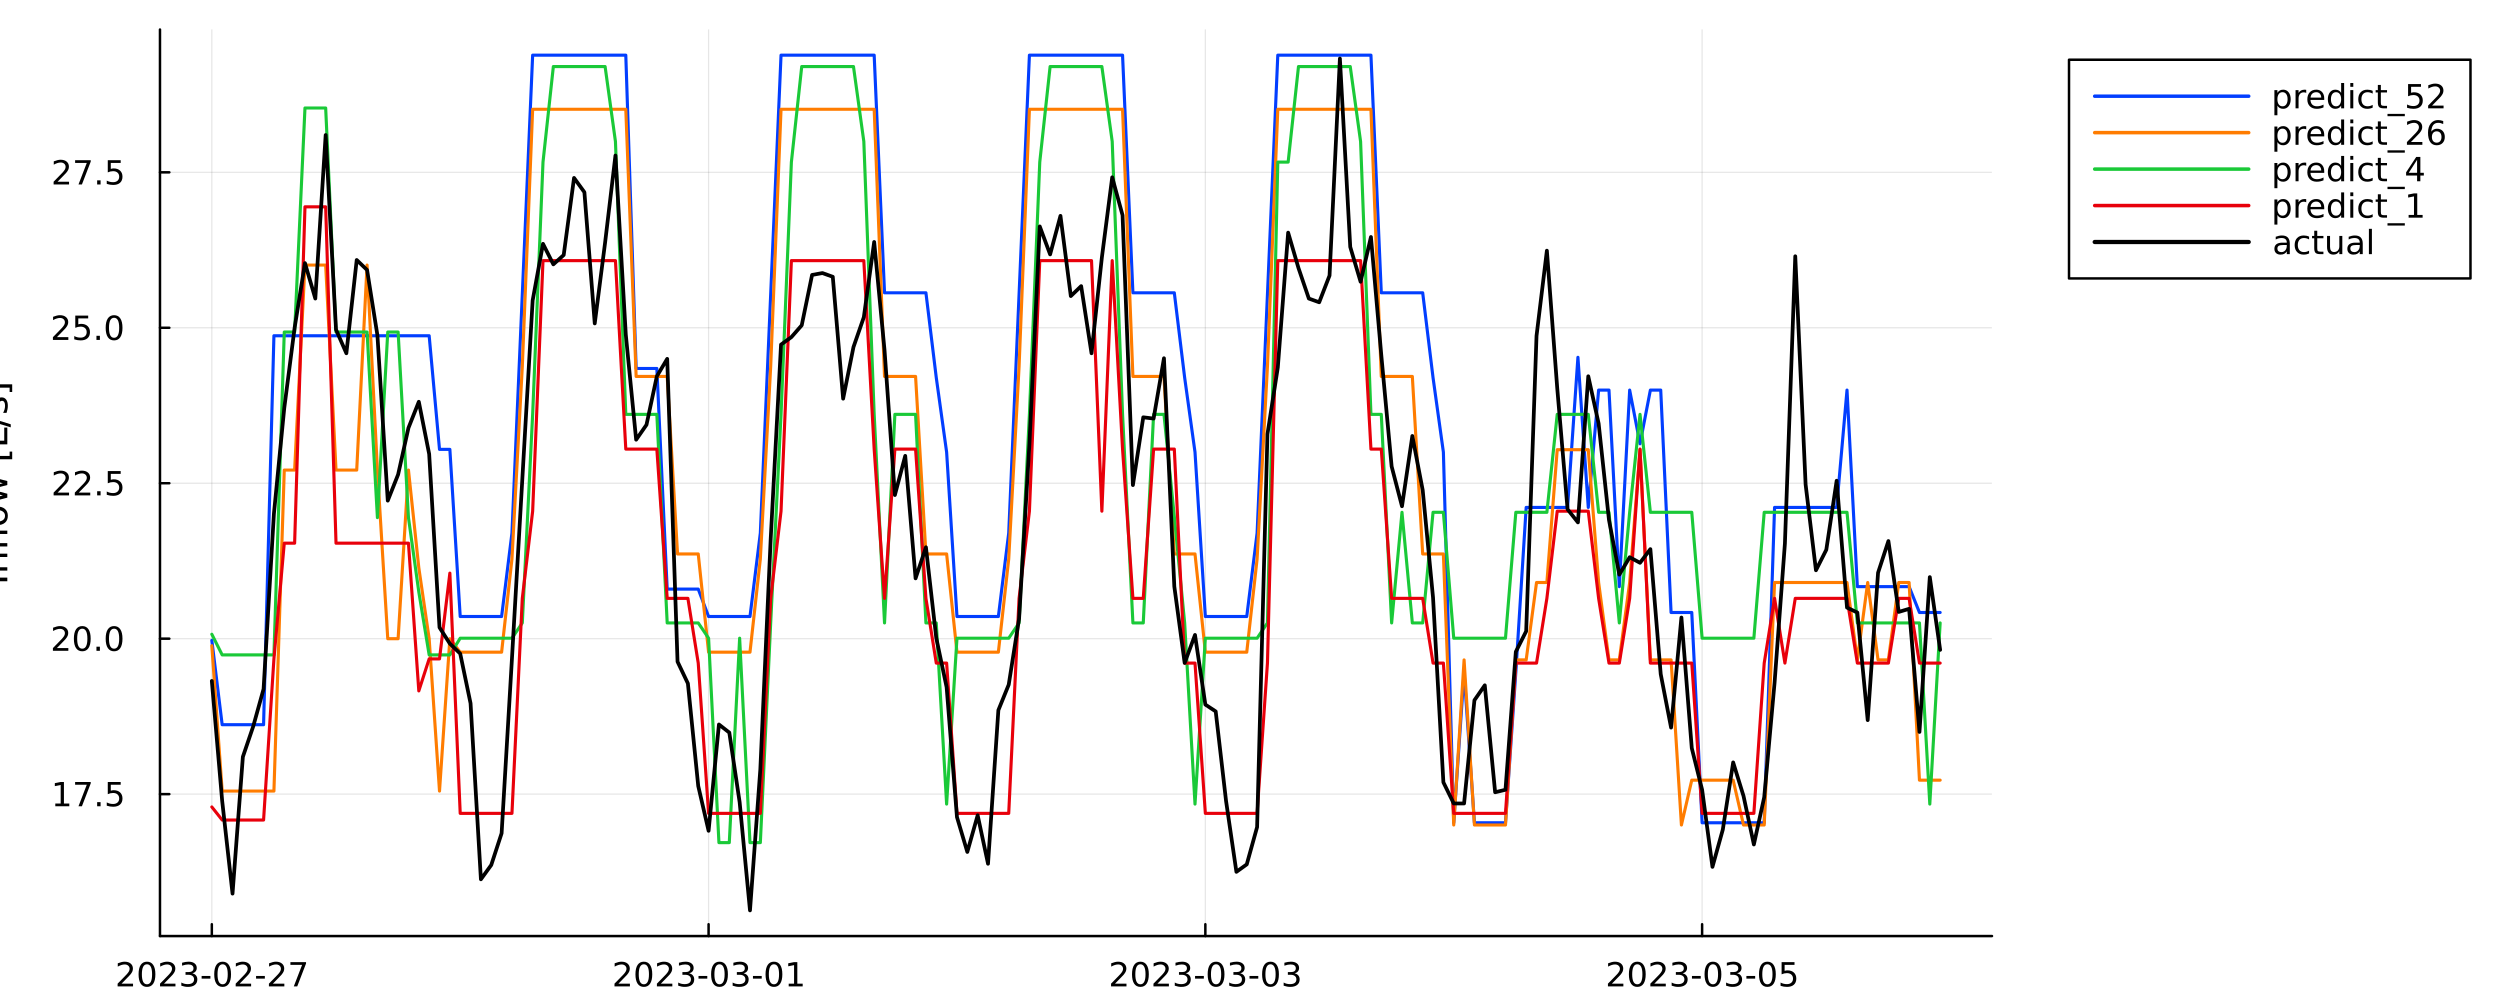 <?xml version="1.0" encoding="utf-8"?>
<svg xmlns="http://www.w3.org/2000/svg" xmlns:xlink="http://www.w3.org/1999/xlink" width="1000" height="400" viewBox="0 0 4000 1600">
<rect x="0" y="0" width="4000" height="1600" fill="#333333" stroke="none"/>
<defs>
  <clipPath id="clip550">
    <rect x="0" y="0" width="4000" height="1600"/>
  </clipPath>
</defs>
<path clip-path="url(#clip550)" d="M0 1600 L4000 1600 L4000 0 L0 0  Z" fill="#ffffff" fill-rule="evenodd" fill-opacity="1"/>
<defs>
  <clipPath id="clip551">
    <rect x="800" y="0" width="2801" height="1600"/>
  </clipPath>
</defs>
<path clip-path="url(#clip550)" d="M255.962 1497.68 L3187.2 1497.68 L3187.2 47.244 L255.962 47.244  Z" fill="#ffffff" fill-rule="evenodd" fill-opacity="1"/>
<defs>
  <clipPath id="clip552">
    <rect x="255" y="47" width="2932" height="1451"/>
  </clipPath>
</defs>
<polyline clip-path="url(#clip552)" style="stroke:#000000; stroke-linecap:round; stroke-linejoin:round; stroke-width:2; stroke-opacity:0.1; fill:none" points="338.921,1497.68 338.921,47.244 "/>
<polyline clip-path="url(#clip552)" style="stroke:#000000; stroke-linecap:round; stroke-linejoin:round; stroke-width:2; stroke-opacity:0.1; fill:none" points="1133.74,1497.68 1133.74,47.244 "/>
<polyline clip-path="url(#clip552)" style="stroke:#000000; stroke-linecap:round; stroke-linejoin:round; stroke-width:2; stroke-opacity:0.1; fill:none" points="1928.56,1497.68 1928.56,47.244 "/>
<polyline clip-path="url(#clip552)" style="stroke:#000000; stroke-linecap:round; stroke-linejoin:round; stroke-width:2; stroke-opacity:0.1; fill:none" points="2723.38,1497.68 2723.38,47.244 "/>
<polyline clip-path="url(#clip550)" style="stroke:#000000; stroke-linecap:round; stroke-linejoin:round; stroke-width:4; stroke-opacity:1; fill:none" points="255.962,1497.68 3187.2,1497.68 "/>
<polyline clip-path="url(#clip550)" style="stroke:#000000; stroke-linecap:round; stroke-linejoin:round; stroke-width:4; stroke-opacity:1; fill:none" points="338.921,1497.68 338.921,1478.78 "/>
<polyline clip-path="url(#clip550)" style="stroke:#000000; stroke-linecap:round; stroke-linejoin:round; stroke-width:4; stroke-opacity:1; fill:none" points="1133.74,1497.68 1133.74,1478.78 "/>
<polyline clip-path="url(#clip550)" style="stroke:#000000; stroke-linecap:round; stroke-linejoin:round; stroke-width:4; stroke-opacity:1; fill:none" points="1928.56,1497.68 1928.56,1478.78 "/>
<polyline clip-path="url(#clip550)" style="stroke:#000000; stroke-linecap:round; stroke-linejoin:round; stroke-width:4; stroke-opacity:1; fill:none" points="2723.38,1497.68 2723.38,1478.78 "/>
<path clip-path="url(#clip550)" d="M194.508 1573.85 L212.867 1573.85 L212.867 1578.28 L188.18 1578.28 L188.18 1573.85 Q191.174 1570.75 196.331 1565.55 Q201.513 1560.31 202.841 1558.8 Q205.367 1555.96 206.357 1554.01 Q207.372 1552.03 207.372 1550.13 Q207.372 1547.03 205.185 1545.08 Q203.023 1543.12 199.534 1543.12 Q197.06 1543.12 194.299 1543.98 Q191.565 1544.84 188.44 1546.59 L188.44 1541.27 Q191.617 1540 194.378 1539.35 Q197.138 1538.7 199.43 1538.7 Q205.471 1538.7 209.065 1541.72 Q212.659 1544.74 212.659 1549.79 Q212.659 1552.19 211.747 1554.35 Q210.862 1556.48 208.492 1559.4 Q207.841 1560.15 204.351 1563.77 Q200.862 1567.37 194.508 1573.85 Z" fill="#000000" fill-rule="nonzero" fill-opacity="1" /><path clip-path="url(#clip550)" d="M235.159 1542.86 Q231.096 1542.86 229.039 1546.87 Q227.008 1550.86 227.008 1558.88 Q227.008 1566.87 229.039 1570.88 Q231.096 1574.87 235.159 1574.87 Q239.247 1574.87 241.278 1570.88 Q243.336 1566.87 243.336 1558.88 Q243.336 1550.86 241.278 1546.87 Q239.247 1542.86 235.159 1542.86 M235.159 1538.7 Q241.695 1538.7 245.133 1543.88 Q248.596 1549.04 248.596 1558.88 Q248.596 1568.7 245.133 1573.88 Q241.695 1579.04 235.159 1579.04 Q228.622 1579.04 225.159 1573.88 Q221.721 1568.7 221.721 1558.88 Q221.721 1549.04 225.159 1543.88 Q228.622 1538.7 235.159 1538.7 Z" fill="#000000" fill-rule="nonzero" fill-opacity="1" /><path clip-path="url(#clip550)" d="M262.372 1573.85 L280.731 1573.85 L280.731 1578.28 L256.044 1578.28 L256.044 1573.85 Q259.039 1570.75 264.195 1565.55 Q269.377 1560.31 270.705 1558.8 Q273.231 1555.96 274.221 1554.01 Q275.237 1552.03 275.237 1550.13 Q275.237 1547.03 273.049 1545.08 Q270.888 1543.12 267.398 1543.12 Q264.924 1543.12 262.164 1543.98 Q259.429 1544.84 256.304 1546.59 L256.304 1541.27 Q259.481 1540 262.242 1539.35 Q265.002 1538.7 267.294 1538.7 Q273.335 1538.7 276.929 1541.72 Q280.523 1544.74 280.523 1549.79 Q280.523 1552.19 279.612 1554.35 Q278.726 1556.48 276.356 1559.4 Q275.705 1560.15 272.216 1563.77 Q268.726 1567.37 262.372 1573.85 Z" fill="#000000" fill-rule="nonzero" fill-opacity="1" /><path clip-path="url(#clip550)" d="M307.71 1557.32 Q311.486 1558.12 313.596 1560.68 Q315.731 1563.23 315.731 1566.98 Q315.731 1572.73 311.773 1575.88 Q307.814 1579.04 300.523 1579.04 Q298.075 1579.04 295.471 1578.54 Q292.893 1578.07 290.132 1577.11 L290.132 1572.03 Q292.32 1573.31 294.924 1573.96 Q297.528 1574.61 300.367 1574.61 Q305.314 1574.61 307.893 1572.65 Q310.497 1570.7 310.497 1566.98 Q310.497 1563.54 308.075 1561.61 Q305.679 1559.66 301.382 1559.66 L296.851 1559.66 L296.851 1555.34 L301.591 1555.34 Q305.471 1555.34 307.528 1553.8 Q309.585 1552.24 309.585 1549.32 Q309.585 1546.33 307.45 1544.74 Q305.341 1543.12 301.382 1543.12 Q299.221 1543.12 296.747 1543.59 Q294.273 1544.06 291.304 1545.05 L291.304 1540.36 Q294.299 1539.53 296.903 1539.11 Q299.533 1538.7 301.851 1538.7 Q307.841 1538.7 311.33 1541.43 Q314.82 1544.14 314.82 1548.77 Q314.82 1552 312.971 1554.24 Q311.122 1556.46 307.71 1557.32 Z" fill="#000000" fill-rule="nonzero" fill-opacity="1" /><path clip-path="url(#clip550)" d="M322.606 1561.54 L336.642 1561.54 L336.642 1565.81 L322.606 1565.81 L322.606 1561.54 Z" fill="#000000" fill-rule="nonzero" fill-opacity="1" /><path clip-path="url(#clip550)" d="M356.2 1542.86 Q352.137 1542.86 350.08 1546.87 Q348.049 1550.86 348.049 1558.88 Q348.049 1566.87 350.08 1570.88 Q352.137 1574.87 356.2 1574.87 Q360.288 1574.87 362.319 1570.88 Q364.377 1566.87 364.377 1558.88 Q364.377 1550.86 362.319 1546.87 Q360.288 1542.86 356.2 1542.86 M356.2 1538.7 Q362.736 1538.7 366.174 1543.88 Q369.637 1549.04 369.637 1558.88 Q369.637 1568.7 366.174 1573.88 Q362.736 1579.04 356.2 1579.04 Q349.663 1579.04 346.2 1573.88 Q342.762 1568.7 342.762 1558.88 Q342.762 1549.04 346.2 1543.88 Q349.663 1538.7 356.2 1538.7 Z" fill="#000000" fill-rule="nonzero" fill-opacity="1" /><path clip-path="url(#clip550)" d="M383.413 1573.85 L401.772 1573.85 L401.772 1578.28 L377.085 1578.28 L377.085 1573.85 Q380.08 1570.75 385.236 1565.55 Q390.418 1560.31 391.746 1558.8 Q394.272 1555.96 395.262 1554.01 Q396.278 1552.03 396.278 1550.13 Q396.278 1547.03 394.09 1545.08 Q391.929 1543.12 388.439 1543.12 Q385.965 1543.12 383.205 1543.98 Q380.47 1544.84 377.345 1546.59 L377.345 1541.27 Q380.522 1540 383.283 1539.35 Q386.043 1538.7 388.335 1538.7 Q394.377 1538.7 397.97 1541.72 Q401.564 1544.74 401.564 1549.79 Q401.564 1552.19 400.653 1554.35 Q399.767 1556.48 397.397 1559.4 Q396.746 1560.15 393.257 1563.77 Q389.767 1567.37 383.413 1573.85 Z" fill="#000000" fill-rule="nonzero" fill-opacity="1" /><path clip-path="url(#clip550)" d="M409.715 1561.54 L423.751 1561.54 L423.751 1565.81 L409.715 1565.81 L409.715 1561.54 Z" fill="#000000" fill-rule="nonzero" fill-opacity="1" /><path clip-path="url(#clip550)" d="M436.59 1573.85 L454.949 1573.85 L454.949 1578.28 L430.262 1578.28 L430.262 1573.85 Q433.257 1570.75 438.413 1565.55 Q443.595 1560.31 444.923 1558.8 Q447.449 1555.96 448.439 1554.01 Q449.454 1552.03 449.454 1550.13 Q449.454 1547.03 447.267 1545.08 Q445.105 1543.12 441.616 1543.12 Q439.142 1543.12 436.382 1543.98 Q433.647 1544.84 430.522 1546.59 L430.522 1541.27 Q433.699 1540 436.46 1539.35 Q439.22 1538.7 441.512 1538.7 Q447.553 1538.7 451.147 1541.72 Q454.741 1544.74 454.741 1549.79 Q454.741 1552.19 453.829 1554.35 Q452.944 1556.48 450.574 1559.4 Q449.923 1560.15 446.434 1563.77 Q442.944 1567.37 436.59 1573.85 Z" fill="#000000" fill-rule="nonzero" fill-opacity="1" /><path clip-path="url(#clip550)" d="M464.663 1539.4 L489.662 1539.4 L489.662 1541.64 L475.548 1578.28 L470.053 1578.28 L483.334 1543.83 L464.663 1543.83 L464.663 1539.4 Z" fill="#000000" fill-rule="nonzero" fill-opacity="1" /><path clip-path="url(#clip550)" d="M989.511 1573.85 L1007.87 1573.85 L1007.87 1578.28 L983.183 1578.28 L983.183 1573.85 Q986.178 1570.75 991.334 1565.55 Q996.516 1560.31 997.844 1558.8 Q1000.37 1555.96 1001.36 1554.01 Q1002.38 1552.03 1002.38 1550.13 Q1002.38 1547.03 1000.19 1545.08 Q998.027 1543.12 994.537 1543.12 Q992.063 1543.12 989.303 1543.98 Q986.568 1544.84 983.443 1546.59 L983.443 1541.27 Q986.62 1540 989.381 1539.35 Q992.141 1538.7 994.433 1538.7 Q1000.47 1538.7 1004.07 1541.72 Q1007.66 1544.74 1007.66 1549.79 Q1007.66 1552.19 1006.75 1554.35 Q1005.87 1556.48 1003.5 1559.4 Q1002.84 1560.15 999.355 1563.77 Q995.865 1567.37 989.511 1573.85 Z" fill="#000000" fill-rule="nonzero" fill-opacity="1" /><path clip-path="url(#clip550)" d="M1030.16 1542.86 Q1026.1 1542.86 1024.04 1546.87 Q1022.01 1550.86 1022.01 1558.88 Q1022.01 1566.87 1024.04 1570.88 Q1026.1 1574.87 1030.16 1574.87 Q1034.25 1574.87 1036.28 1570.88 Q1038.34 1566.87 1038.34 1558.88 Q1038.34 1550.86 1036.28 1546.87 Q1034.25 1542.86 1030.16 1542.86 M1030.16 1538.7 Q1036.7 1538.7 1040.14 1543.88 Q1043.6 1549.04 1043.6 1558.88 Q1043.6 1568.7 1040.14 1573.88 Q1036.7 1579.04 1030.16 1579.04 Q1023.63 1579.04 1020.16 1573.88 Q1016.72 1568.7 1016.72 1558.88 Q1016.72 1549.04 1020.16 1543.88 Q1023.63 1538.7 1030.16 1538.7 Z" fill="#000000" fill-rule="nonzero" fill-opacity="1" /><path clip-path="url(#clip550)" d="M1057.38 1573.85 L1075.73 1573.85 L1075.73 1578.28 L1051.05 1578.28 L1051.05 1573.85 Q1054.04 1570.75 1059.2 1565.55 Q1064.38 1560.31 1065.71 1558.8 Q1068.23 1555.96 1069.22 1554.01 Q1070.24 1552.03 1070.24 1550.13 Q1070.24 1547.03 1068.05 1545.08 Q1065.89 1543.12 1062.4 1543.12 Q1059.93 1543.12 1057.17 1543.98 Q1054.43 1544.84 1051.31 1546.59 L1051.31 1541.27 Q1054.48 1540 1057.25 1539.35 Q1060.01 1538.7 1062.3 1538.7 Q1068.34 1538.7 1071.93 1541.72 Q1075.53 1544.74 1075.53 1549.79 Q1075.53 1552.19 1074.61 1554.35 Q1073.73 1556.48 1071.36 1559.4 Q1070.71 1560.15 1067.22 1563.77 Q1063.73 1567.37 1057.38 1573.85 Z" fill="#000000" fill-rule="nonzero" fill-opacity="1" /><path clip-path="url(#clip550)" d="M1102.71 1557.32 Q1106.49 1558.12 1108.6 1560.68 Q1110.73 1563.23 1110.73 1566.98 Q1110.73 1572.73 1106.78 1575.88 Q1102.82 1579.04 1095.53 1579.04 Q1093.08 1579.04 1090.47 1578.54 Q1087.9 1578.07 1085.14 1577.11 L1085.14 1572.03 Q1087.32 1573.31 1089.93 1573.96 Q1092.53 1574.61 1095.37 1574.61 Q1100.32 1574.61 1102.9 1572.65 Q1105.5 1570.7 1105.5 1566.98 Q1105.5 1563.54 1103.08 1561.61 Q1100.68 1559.66 1096.39 1559.66 L1091.85 1559.66 L1091.85 1555.34 L1096.59 1555.34 Q1100.47 1555.34 1102.53 1553.8 Q1104.59 1552.24 1104.59 1549.32 Q1104.59 1546.33 1102.45 1544.74 Q1100.34 1543.12 1096.39 1543.12 Q1094.22 1543.12 1091.75 1543.59 Q1089.28 1544.06 1086.31 1545.05 L1086.31 1540.36 Q1089.3 1539.53 1091.91 1539.11 Q1094.54 1538.7 1096.85 1538.7 Q1102.84 1538.7 1106.33 1541.43 Q1109.82 1544.14 1109.82 1548.77 Q1109.82 1552 1107.97 1554.24 Q1106.13 1556.46 1102.71 1557.32 Z" fill="#000000" fill-rule="nonzero" fill-opacity="1" /><path clip-path="url(#clip550)" d="M1117.61 1561.54 L1131.65 1561.54 L1131.65 1565.81 L1117.61 1565.81 L1117.61 1561.54 Z" fill="#000000" fill-rule="nonzero" fill-opacity="1" /><path clip-path="url(#clip550)" d="M1151.2 1542.86 Q1147.14 1542.86 1145.08 1546.87 Q1143.05 1550.86 1143.05 1558.88 Q1143.05 1566.87 1145.08 1570.88 Q1147.14 1574.87 1151.2 1574.87 Q1155.29 1574.87 1157.32 1570.88 Q1159.38 1566.87 1159.38 1558.88 Q1159.38 1550.86 1157.32 1546.87 Q1155.29 1542.86 1151.2 1542.86 M1151.2 1538.7 Q1157.74 1538.7 1161.18 1543.88 Q1164.64 1549.04 1164.64 1558.88 Q1164.64 1568.7 1161.18 1573.88 Q1157.74 1579.04 1151.2 1579.04 Q1144.67 1579.04 1141.2 1573.88 Q1137.77 1568.7 1137.77 1558.88 Q1137.77 1549.04 1141.2 1543.88 Q1144.67 1538.7 1151.2 1538.7 Z" fill="#000000" fill-rule="nonzero" fill-opacity="1" /><path clip-path="url(#clip550)" d="M1189.82 1557.32 Q1193.6 1558.12 1195.71 1560.68 Q1197.84 1563.23 1197.84 1566.98 Q1197.84 1572.73 1193.88 1575.88 Q1189.93 1579.04 1182.64 1579.04 Q1180.19 1579.04 1177.58 1578.54 Q1175 1578.07 1172.24 1577.11 L1172.24 1572.03 Q1174.43 1573.31 1177.04 1573.96 Q1179.64 1574.61 1182.48 1574.61 Q1187.43 1574.61 1190 1572.65 Q1192.61 1570.7 1192.61 1566.98 Q1192.61 1563.54 1190.19 1561.61 Q1187.79 1559.66 1183.49 1559.66 L1178.96 1559.66 L1178.96 1555.34 L1183.7 1555.34 Q1187.58 1555.34 1189.64 1553.8 Q1191.7 1552.24 1191.7 1549.32 Q1191.7 1546.33 1189.56 1544.74 Q1187.45 1543.12 1183.49 1543.12 Q1181.33 1543.12 1178.86 1543.59 Q1176.39 1544.06 1173.42 1545.05 L1173.42 1540.36 Q1176.41 1539.53 1179.02 1539.11 Q1181.65 1538.7 1183.96 1538.7 Q1189.95 1538.7 1193.44 1541.43 Q1196.93 1544.14 1196.93 1548.77 Q1196.93 1552 1195.08 1554.24 Q1193.23 1556.46 1189.82 1557.32 Z" fill="#000000" fill-rule="nonzero" fill-opacity="1" /><path clip-path="url(#clip550)" d="M1204.72 1561.54 L1218.75 1561.54 L1218.75 1565.81 L1204.72 1565.81 L1204.72 1561.54 Z" fill="#000000" fill-rule="nonzero" fill-opacity="1" /><path clip-path="url(#clip550)" d="M1238.31 1542.86 Q1234.25 1542.86 1232.19 1546.87 Q1230.16 1550.86 1230.16 1558.88 Q1230.16 1566.87 1232.19 1570.88 Q1234.25 1574.87 1238.31 1574.87 Q1242.4 1574.87 1244.43 1570.88 Q1246.49 1566.87 1246.49 1558.88 Q1246.49 1550.86 1244.43 1546.87 Q1242.4 1542.86 1238.31 1542.86 M1238.31 1538.7 Q1244.85 1538.7 1248.29 1543.88 Q1251.75 1549.04 1251.75 1558.88 Q1251.75 1568.7 1248.29 1573.88 Q1244.85 1579.04 1238.31 1579.04 Q1231.78 1579.04 1228.31 1573.88 Q1224.87 1568.7 1224.87 1558.88 Q1224.87 1549.04 1228.31 1543.88 Q1231.78 1538.7 1238.31 1538.7 Z" fill="#000000" fill-rule="nonzero" fill-opacity="1" /><path clip-path="url(#clip550)" d="M1261.91 1573.85 L1270.5 1573.85 L1270.5 1544.19 L1261.15 1546.07 L1261.15 1541.27 L1270.45 1539.4 L1275.71 1539.4 L1275.71 1573.85 L1284.3 1573.85 L1284.3 1578.28 L1261.91 1578.28 L1261.91 1573.85 Z" fill="#000000" fill-rule="nonzero" fill-opacity="1" /><path clip-path="url(#clip550)" d="M1784.01 1573.85 L1802.37 1573.85 L1802.37 1578.28 L1777.68 1578.28 L1777.68 1573.85 Q1780.67 1570.75 1785.83 1565.55 Q1791.01 1560.31 1792.34 1558.8 Q1794.87 1555.96 1795.86 1554.01 Q1796.87 1552.03 1796.87 1550.13 Q1796.87 1547.03 1794.68 1545.08 Q1792.52 1543.12 1789.03 1543.12 Q1786.56 1543.12 1783.8 1543.98 Q1781.06 1544.84 1777.94 1546.59 L1777.94 1541.27 Q1781.12 1540 1783.88 1539.35 Q1786.64 1538.7 1788.93 1538.7 Q1794.97 1538.7 1798.56 1541.72 Q1802.16 1544.74 1802.16 1549.79 Q1802.16 1552.19 1801.25 1554.35 Q1800.36 1556.48 1797.99 1559.4 Q1797.34 1560.15 1793.85 1563.77 Q1790.36 1567.37 1784.01 1573.85 Z" fill="#000000" fill-rule="nonzero" fill-opacity="1" /><path clip-path="url(#clip550)" d="M1824.66 1542.86 Q1820.59 1542.86 1818.54 1546.87 Q1816.51 1550.86 1816.51 1558.88 Q1816.51 1566.87 1818.54 1570.88 Q1820.59 1574.87 1824.66 1574.87 Q1828.75 1574.87 1830.78 1570.88 Q1832.83 1566.87 1832.83 1558.88 Q1832.83 1550.86 1830.78 1546.87 Q1828.75 1542.86 1824.66 1542.86 M1824.66 1538.7 Q1831.19 1538.7 1834.63 1543.88 Q1838.09 1549.04 1838.09 1558.88 Q1838.09 1568.7 1834.63 1573.88 Q1831.19 1579.04 1824.66 1579.04 Q1818.12 1579.04 1814.66 1573.88 Q1811.22 1568.7 1811.22 1558.88 Q1811.22 1549.04 1814.66 1543.88 Q1818.12 1538.7 1824.66 1538.7 Z" fill="#000000" fill-rule="nonzero" fill-opacity="1" /><path clip-path="url(#clip550)" d="M1851.87 1573.85 L1870.23 1573.85 L1870.23 1578.28 L1845.54 1578.28 L1845.54 1573.85 Q1848.54 1570.75 1853.69 1565.55 Q1858.88 1560.31 1860.2 1558.8 Q1862.73 1555.96 1863.72 1554.01 Q1864.74 1552.03 1864.74 1550.13 Q1864.74 1547.03 1862.55 1545.08 Q1860.39 1543.12 1856.9 1543.12 Q1854.42 1543.12 1851.66 1543.98 Q1848.93 1544.84 1845.8 1546.59 L1845.8 1541.27 Q1848.98 1540 1851.74 1539.35 Q1854.5 1538.7 1856.79 1538.7 Q1862.83 1538.7 1866.43 1541.72 Q1870.02 1544.74 1870.02 1549.79 Q1870.02 1552.19 1869.11 1554.35 Q1868.22 1556.48 1865.86 1559.4 Q1865.2 1560.15 1861.71 1563.77 Q1858.22 1567.37 1851.87 1573.85 Z" fill="#000000" fill-rule="nonzero" fill-opacity="1" /><path clip-path="url(#clip550)" d="M1897.21 1557.32 Q1900.99 1558.12 1903.09 1560.68 Q1905.23 1563.23 1905.23 1566.98 Q1905.23 1572.73 1901.27 1575.88 Q1897.31 1579.04 1890.02 1579.04 Q1887.57 1579.04 1884.97 1578.54 Q1882.39 1578.07 1879.63 1577.11 L1879.63 1572.03 Q1881.82 1573.31 1884.42 1573.96 Q1887.03 1574.61 1889.87 1574.61 Q1894.81 1574.61 1897.39 1572.65 Q1900 1570.7 1900 1566.98 Q1900 1563.54 1897.57 1561.61 Q1895.18 1559.66 1890.88 1559.66 L1886.35 1559.66 L1886.35 1555.34 L1891.09 1555.34 Q1894.97 1555.34 1897.03 1553.8 Q1899.08 1552.24 1899.08 1549.32 Q1899.08 1546.33 1896.95 1544.74 Q1894.84 1543.12 1890.88 1543.12 Q1888.72 1543.12 1886.25 1543.59 Q1883.77 1544.06 1880.8 1545.05 L1880.8 1540.36 Q1883.8 1539.53 1886.4 1539.11 Q1889.03 1538.7 1891.35 1538.7 Q1897.34 1538.7 1900.83 1541.43 Q1904.32 1544.14 1904.32 1548.77 Q1904.32 1552 1902.47 1554.24 Q1900.62 1556.46 1897.21 1557.32 Z" fill="#000000" fill-rule="nonzero" fill-opacity="1" /><path clip-path="url(#clip550)" d="M1912.1 1561.54 L1926.14 1561.54 L1926.14 1565.81 L1912.1 1565.81 L1912.1 1561.54 Z" fill="#000000" fill-rule="nonzero" fill-opacity="1" /><path clip-path="url(#clip550)" d="M1945.7 1542.86 Q1941.64 1542.86 1939.58 1546.87 Q1937.55 1550.86 1937.55 1558.88 Q1937.55 1566.87 1939.58 1570.88 Q1941.64 1574.87 1945.7 1574.87 Q1949.79 1574.87 1951.82 1570.88 Q1953.88 1566.87 1953.88 1558.88 Q1953.88 1550.86 1951.82 1546.87 Q1949.79 1542.86 1945.7 1542.86 M1945.7 1538.7 Q1952.23 1538.7 1955.67 1543.88 Q1959.14 1549.04 1959.14 1558.88 Q1959.14 1568.7 1955.67 1573.88 Q1952.23 1579.04 1945.7 1579.04 Q1939.16 1579.04 1935.7 1573.88 Q1932.26 1568.7 1932.26 1558.88 Q1932.26 1549.04 1935.7 1543.88 Q1939.16 1538.7 1945.7 1538.7 Z" fill="#000000" fill-rule="nonzero" fill-opacity="1" /><path clip-path="url(#clip550)" d="M1984.32 1557.32 Q1988.09 1558.12 1990.2 1560.68 Q1992.34 1563.23 1992.34 1566.98 Q1992.34 1572.73 1988.38 1575.88 Q1984.42 1579.04 1977.13 1579.04 Q1974.68 1579.04 1972.08 1578.54 Q1969.5 1578.07 1966.74 1577.11 L1966.74 1572.03 Q1968.93 1573.31 1971.53 1573.96 Q1974.14 1574.61 1976.97 1574.61 Q1981.92 1574.61 1984.5 1572.65 Q1987.1 1570.7 1987.1 1566.98 Q1987.1 1563.54 1984.68 1561.61 Q1982.29 1559.66 1977.99 1559.66 L1973.46 1559.66 L1973.46 1555.34 L1978.2 1555.34 Q1982.08 1555.34 1984.14 1553.8 Q1986.19 1552.24 1986.19 1549.32 Q1986.19 1546.33 1984.06 1544.74 Q1981.95 1543.12 1977.99 1543.12 Q1975.83 1543.12 1973.35 1543.59 Q1970.88 1544.06 1967.91 1545.05 L1967.91 1540.36 Q1970.91 1539.53 1973.51 1539.11 Q1976.14 1538.7 1978.46 1538.7 Q1984.45 1538.7 1987.94 1541.43 Q1991.43 1544.14 1991.43 1548.77 Q1991.43 1552 1989.58 1554.24 Q1987.73 1556.46 1984.32 1557.32 Z" fill="#000000" fill-rule="nonzero" fill-opacity="1" /><path clip-path="url(#clip550)" d="M1999.21 1561.54 L2013.25 1561.54 L2013.25 1565.81 L1999.21 1565.81 L1999.21 1561.54 Z" fill="#000000" fill-rule="nonzero" fill-opacity="1" /><path clip-path="url(#clip550)" d="M2032.81 1542.86 Q2028.74 1542.86 2026.69 1546.87 Q2024.66 1550.86 2024.66 1558.88 Q2024.66 1566.87 2026.69 1570.88 Q2028.74 1574.87 2032.81 1574.87 Q2036.9 1574.87 2038.93 1570.88 Q2040.98 1566.87 2040.98 1558.88 Q2040.98 1550.86 2038.93 1546.87 Q2036.9 1542.86 2032.81 1542.86 M2032.81 1538.7 Q2039.34 1538.7 2042.78 1543.88 Q2046.24 1549.04 2046.24 1558.88 Q2046.24 1568.7 2042.78 1573.88 Q2039.34 1579.04 2032.81 1579.04 Q2026.27 1579.04 2022.81 1573.88 Q2019.37 1568.7 2019.37 1558.88 Q2019.37 1549.04 2022.81 1543.88 Q2026.27 1538.7 2032.81 1538.7 Z" fill="#000000" fill-rule="nonzero" fill-opacity="1" /><path clip-path="url(#clip550)" d="M2071.43 1557.32 Q2075.2 1558.12 2077.31 1560.68 Q2079.45 1563.23 2079.45 1566.98 Q2079.45 1572.73 2075.49 1575.88 Q2071.53 1579.04 2064.24 1579.04 Q2061.79 1579.04 2059.19 1578.54 Q2056.61 1578.07 2053.85 1577.11 L2053.85 1572.03 Q2056.04 1573.31 2058.64 1573.96 Q2061.24 1574.61 2064.08 1574.61 Q2069.03 1574.61 2071.61 1572.65 Q2074.21 1570.7 2074.21 1566.98 Q2074.21 1563.54 2071.79 1561.61 Q2069.4 1559.66 2065.1 1559.66 L2060.57 1559.66 L2060.57 1555.34 L2065.31 1555.34 Q2069.19 1555.34 2071.24 1553.8 Q2073.3 1552.24 2073.3 1549.32 Q2073.3 1546.33 2071.17 1544.74 Q2069.06 1543.12 2065.1 1543.12 Q2062.94 1543.12 2060.46 1543.59 Q2057.99 1544.06 2055.02 1545.05 L2055.02 1540.36 Q2058.02 1539.53 2060.62 1539.11 Q2063.25 1538.7 2065.57 1538.7 Q2071.56 1538.7 2075.05 1541.43 Q2078.54 1544.14 2078.54 1548.77 Q2078.54 1552 2076.69 1554.24 Q2074.84 1556.46 2071.43 1557.32 Z" fill="#000000" fill-rule="nonzero" fill-opacity="1" /><path clip-path="url(#clip550)" d="M2579.02 1573.85 L2597.38 1573.85 L2597.38 1578.28 L2572.69 1578.28 L2572.69 1573.85 Q2575.69 1570.75 2580.85 1565.55 Q2586.03 1560.31 2587.36 1558.8 Q2589.88 1555.96 2590.87 1554.01 Q2591.89 1552.03 2591.89 1550.13 Q2591.89 1547.03 2589.7 1545.08 Q2587.54 1543.12 2584.05 1543.12 Q2581.57 1543.12 2578.81 1543.98 Q2576.08 1544.84 2572.96 1546.59 L2572.96 1541.27 Q2576.13 1540 2578.89 1539.35 Q2581.65 1538.7 2583.94 1538.7 Q2589.99 1538.7 2593.58 1541.72 Q2597.17 1544.74 2597.17 1549.79 Q2597.17 1552.19 2596.26 1554.35 Q2595.38 1556.48 2593.01 1559.4 Q2592.36 1560.15 2588.87 1563.77 Q2585.38 1567.37 2579.02 1573.85 Z" fill="#000000" fill-rule="nonzero" fill-opacity="1" /><path clip-path="url(#clip550)" d="M2619.67 1542.86 Q2615.61 1542.86 2613.55 1546.87 Q2611.52 1550.86 2611.52 1558.88 Q2611.52 1566.87 2613.55 1570.88 Q2615.61 1574.87 2619.67 1574.87 Q2623.76 1574.87 2625.79 1570.88 Q2627.85 1566.87 2627.85 1558.88 Q2627.85 1550.86 2625.79 1546.87 Q2623.76 1542.86 2619.67 1542.86 M2619.67 1538.7 Q2626.21 1538.7 2629.65 1543.88 Q2633.11 1549.04 2633.11 1558.88 Q2633.11 1568.7 2629.65 1573.88 Q2626.21 1579.04 2619.67 1579.04 Q2613.14 1579.04 2609.67 1573.88 Q2606.24 1568.7 2606.24 1558.88 Q2606.24 1549.04 2609.67 1543.88 Q2613.14 1538.7 2619.67 1538.7 Z" fill="#000000" fill-rule="nonzero" fill-opacity="1" /><path clip-path="url(#clip550)" d="M2646.89 1573.85 L2665.25 1573.85 L2665.25 1578.28 L2640.56 1578.28 L2640.56 1573.85 Q2643.55 1570.75 2648.71 1565.55 Q2653.89 1560.31 2655.22 1558.8 Q2657.75 1555.96 2658.74 1554.01 Q2659.75 1552.03 2659.75 1550.13 Q2659.75 1547.03 2657.56 1545.08 Q2655.4 1543.12 2651.91 1543.12 Q2649.44 1543.12 2646.68 1543.98 Q2643.94 1544.84 2640.82 1546.59 L2640.82 1541.27 Q2644 1540 2646.76 1539.35 Q2649.52 1538.7 2651.81 1538.7 Q2657.85 1538.7 2661.44 1541.72 Q2665.04 1544.74 2665.04 1549.79 Q2665.04 1552.19 2664.13 1554.35 Q2663.24 1556.48 2660.87 1559.4 Q2660.22 1560.15 2656.73 1563.77 Q2653.24 1567.37 2646.89 1573.85 Z" fill="#000000" fill-rule="nonzero" fill-opacity="1" /><path clip-path="url(#clip550)" d="M2692.23 1557.32 Q2696 1558.12 2698.11 1560.68 Q2700.25 1563.23 2700.25 1566.98 Q2700.25 1572.73 2696.29 1575.88 Q2692.33 1579.04 2685.04 1579.04 Q2682.59 1579.04 2679.99 1578.54 Q2677.41 1578.07 2674.65 1577.11 L2674.65 1572.03 Q2676.83 1573.31 2679.44 1573.96 Q2682.04 1574.61 2684.88 1574.61 Q2689.83 1574.61 2692.41 1572.65 Q2695.01 1570.7 2695.01 1566.98 Q2695.01 1563.54 2692.59 1561.61 Q2690.19 1559.66 2685.9 1559.66 L2681.37 1559.66 L2681.37 1555.34 L2686.11 1555.34 Q2689.99 1555.34 2692.04 1553.8 Q2694.1 1552.24 2694.1 1549.32 Q2694.1 1546.33 2691.96 1544.74 Q2689.86 1543.12 2685.9 1543.12 Q2683.74 1543.12 2681.26 1543.59 Q2678.79 1544.06 2675.82 1545.05 L2675.82 1540.36 Q2678.81 1539.53 2681.42 1539.11 Q2684.05 1538.7 2686.37 1538.7 Q2692.36 1538.7 2695.85 1541.43 Q2699.33 1544.14 2699.33 1548.77 Q2699.33 1552 2697.49 1554.24 Q2695.64 1556.46 2692.23 1557.32 Z" fill="#000000" fill-rule="nonzero" fill-opacity="1" /><path clip-path="url(#clip550)" d="M2707.12 1561.54 L2721.16 1561.54 L2721.16 1565.81 L2707.12 1565.81 L2707.12 1561.54 Z" fill="#000000" fill-rule="nonzero" fill-opacity="1" /><path clip-path="url(#clip550)" d="M2740.71 1542.86 Q2736.65 1542.86 2734.59 1546.87 Q2732.56 1550.86 2732.56 1558.88 Q2732.56 1566.87 2734.59 1570.88 Q2736.65 1574.87 2740.71 1574.87 Q2744.8 1574.87 2746.83 1570.88 Q2748.89 1566.87 2748.89 1558.88 Q2748.89 1550.86 2746.83 1546.87 Q2744.8 1542.86 2740.71 1542.86 M2740.71 1538.7 Q2747.25 1538.7 2750.69 1543.88 Q2754.15 1549.04 2754.15 1558.88 Q2754.15 1568.7 2750.69 1573.88 Q2747.25 1579.04 2740.71 1579.04 Q2734.18 1579.04 2730.71 1573.88 Q2727.28 1568.7 2727.28 1558.88 Q2727.28 1549.04 2730.71 1543.88 Q2734.18 1538.7 2740.71 1538.7 Z" fill="#000000" fill-rule="nonzero" fill-opacity="1" /><path clip-path="url(#clip550)" d="M2779.33 1557.32 Q2783.11 1558.12 2785.22 1560.68 Q2787.36 1563.23 2787.36 1566.98 Q2787.36 1572.73 2783.4 1575.88 Q2779.44 1579.04 2772.15 1579.04 Q2769.7 1579.04 2767.09 1578.54 Q2764.52 1578.07 2761.76 1577.11 L2761.76 1572.03 Q2763.94 1573.31 2766.55 1573.96 Q2769.15 1574.61 2771.99 1574.61 Q2776.94 1574.61 2779.52 1572.65 Q2782.12 1570.7 2782.12 1566.98 Q2782.12 1563.54 2779.7 1561.61 Q2777.3 1559.66 2773.01 1559.66 L2768.47 1559.66 L2768.47 1555.34 L2773.21 1555.34 Q2777.09 1555.34 2779.15 1553.8 Q2781.21 1552.24 2781.21 1549.32 Q2781.21 1546.33 2779.07 1544.74 Q2776.96 1543.12 2773.01 1543.12 Q2770.84 1543.12 2768.37 1543.59 Q2765.9 1544.06 2762.93 1545.05 L2762.93 1540.36 Q2765.92 1539.53 2768.53 1539.11 Q2771.16 1538.7 2773.47 1538.7 Q2779.46 1538.7 2782.95 1541.43 Q2786.44 1544.14 2786.44 1548.77 Q2786.44 1552 2784.59 1554.24 Q2782.75 1556.46 2779.33 1557.32 Z" fill="#000000" fill-rule="nonzero" fill-opacity="1" /><path clip-path="url(#clip550)" d="M2794.23 1561.54 L2808.27 1561.54 L2808.27 1565.81 L2794.23 1565.81 L2794.23 1561.54 Z" fill="#000000" fill-rule="nonzero" fill-opacity="1" /><path clip-path="url(#clip550)" d="M2827.82 1542.86 Q2823.76 1542.86 2821.7 1546.87 Q2819.67 1550.86 2819.67 1558.88 Q2819.67 1566.87 2821.7 1570.88 Q2823.76 1574.87 2827.82 1574.87 Q2831.91 1574.87 2833.94 1570.88 Q2836 1566.87 2836 1558.88 Q2836 1550.86 2833.94 1546.87 Q2831.91 1542.86 2827.82 1542.86 M2827.82 1538.7 Q2834.36 1538.7 2837.8 1543.88 Q2841.26 1549.04 2841.26 1558.88 Q2841.26 1568.7 2837.8 1573.88 Q2834.36 1579.04 2827.82 1579.04 Q2821.29 1579.04 2817.82 1573.88 Q2814.39 1568.7 2814.39 1558.88 Q2814.39 1549.04 2817.82 1543.88 Q2821.29 1538.7 2827.82 1538.7 Z" fill="#000000" fill-rule="nonzero" fill-opacity="1" /><path clip-path="url(#clip550)" d="M2850.56 1539.4 L2871.21 1539.4 L2871.21 1543.83 L2855.38 1543.83 L2855.38 1553.36 Q2856.52 1552.97 2857.67 1552.79 Q2858.81 1552.58 2859.96 1552.58 Q2866.47 1552.58 2870.27 1556.14 Q2874.07 1559.71 2874.07 1565.81 Q2874.07 1572.08 2870.17 1575.57 Q2866.26 1579.04 2859.15 1579.04 Q2856.7 1579.04 2854.15 1578.62 Q2851.63 1578.2 2848.92 1577.37 L2848.92 1572.08 Q2851.26 1573.36 2853.76 1573.98 Q2856.26 1574.61 2859.05 1574.61 Q2863.55 1574.61 2866.18 1572.24 Q2868.81 1569.87 2868.81 1565.81 Q2868.81 1561.74 2866.18 1559.37 Q2863.55 1557 2859.05 1557 Q2856.94 1557 2854.83 1557.47 Q2852.75 1557.94 2850.56 1558.93 L2850.56 1539.4 Z" fill="#000000" fill-rule="nonzero" fill-opacity="1" /><polyline clip-path="url(#clip552)" style="stroke:#000000; stroke-linecap:round; stroke-linejoin:round; stroke-width:2; stroke-opacity:0.1; fill:none" points="255.962,1270.59 3187.2,1270.59 "/>
<polyline clip-path="url(#clip552)" style="stroke:#000000; stroke-linecap:round; stroke-linejoin:round; stroke-width:2; stroke-opacity:0.1; fill:none" points="255.962,1021.87 3187.2,1021.87 "/>
<polyline clip-path="url(#clip552)" style="stroke:#000000; stroke-linecap:round; stroke-linejoin:round; stroke-width:2; stroke-opacity:0.1; fill:none" points="255.962,773.158 3187.2,773.158 "/>
<polyline clip-path="url(#clip552)" style="stroke:#000000; stroke-linecap:round; stroke-linejoin:round; stroke-width:2; stroke-opacity:0.1; fill:none" points="255.962,524.442 3187.2,524.442 "/>
<polyline clip-path="url(#clip552)" style="stroke:#000000; stroke-linecap:round; stroke-linejoin:round; stroke-width:2; stroke-opacity:0.1; fill:none" points="255.962,275.726 3187.2,275.726 "/>
<polyline clip-path="url(#clip550)" style="stroke:#000000; stroke-linecap:round; stroke-linejoin:round; stroke-width:4; stroke-opacity:1; fill:none" points="255.962,1497.68 255.962,47.244 "/>
<polyline clip-path="url(#clip550)" style="stroke:#000000; stroke-linecap:round; stroke-linejoin:round; stroke-width:4; stroke-opacity:1; fill:none" points="255.962,1270.59 270.946,1270.59 "/>
<polyline clip-path="url(#clip550)" style="stroke:#000000; stroke-linecap:round; stroke-linejoin:round; stroke-width:4; stroke-opacity:1; fill:none" points="255.962,1021.87 270.946,1021.87 "/>
<polyline clip-path="url(#clip550)" style="stroke:#000000; stroke-linecap:round; stroke-linejoin:round; stroke-width:4; stroke-opacity:1; fill:none" points="255.962,773.158 270.946,773.158 "/>
<polyline clip-path="url(#clip550)" style="stroke:#000000; stroke-linecap:round; stroke-linejoin:round; stroke-width:4; stroke-opacity:1; fill:none" points="255.962,524.442 270.946,524.442 "/>
<polyline clip-path="url(#clip550)" style="stroke:#000000; stroke-linecap:round; stroke-linejoin:round; stroke-width:4; stroke-opacity:1; fill:none" points="255.962,275.726 270.946,275.726 "/>
<path clip-path="url(#clip550)" d="M88.488 1285.6 L97.082 1285.6 L97.082 1255.94 L87.733 1257.82 L87.733 1253.03 L97.03 1251.15 L102.29 1251.15 L102.29 1285.6 L110.884 1285.6 L110.884 1290.03 L88.488 1290.03 L88.488 1285.6 Z" fill="#000000" fill-rule="nonzero" fill-opacity="1" /><path clip-path="url(#clip550)" d="M120.181 1251.15 L145.181 1251.15 L145.181 1253.39 L131.066 1290.03 L125.571 1290.03 L138.853 1255.58 L120.181 1255.58 L120.181 1251.15 Z" fill="#000000" fill-rule="nonzero" fill-opacity="1" /><path clip-path="url(#clip550)" d="M155.441 1283.42 L160.936 1283.42 L160.936 1290.03 L155.441 1290.03 L155.441 1283.42 Z" fill="#000000" fill-rule="nonzero" fill-opacity="1" /><path clip-path="url(#clip550)" d="M172.446 1251.15 L193.097 1251.15 L193.097 1255.58 L177.264 1255.58 L177.264 1265.11 Q178.41 1264.72 179.555 1264.54 Q180.701 1264.33 181.847 1264.33 Q188.358 1264.33 192.16 1267.89 Q195.962 1271.46 195.962 1277.56 Q195.962 1283.83 192.055 1287.32 Q188.149 1290.79 181.04 1290.79 Q178.592 1290.79 176.04 1290.37 Q173.514 1289.95 170.806 1289.12 L170.806 1283.83 Q173.149 1285.11 175.649 1285.73 Q178.149 1286.36 180.936 1286.36 Q185.441 1286.36 188.071 1283.99 Q190.701 1281.62 190.701 1277.56 Q190.701 1273.49 188.071 1271.12 Q185.441 1268.75 180.936 1268.75 Q178.826 1268.75 176.717 1269.22 Q174.634 1269.69 172.446 1270.68 L172.446 1251.15 Z" fill="#000000" fill-rule="nonzero" fill-opacity="1" /><path clip-path="url(#clip550)" d="M90.988 1036.89 L109.348 1036.89 L109.348 1041.31 L84.66 1041.31 L84.66 1036.89 Q87.655 1033.79 92.811 1028.58 Q97.993 1023.35 99.322 1021.84 Q101.848 1019 102.837 1017.04 Q103.853 1015.06 103.853 1013.16 Q103.853 1010.06 101.665 1008.11 Q99.504 1006.16 96.014 1006.16 Q93.54 1006.16 90.78 1007.02 Q88.046 1007.88 84.921 1009.62 L84.921 1004.31 Q88.098 1003.03 90.858 1002.38 Q93.618 1001.73 95.91 1001.73 Q101.952 1001.73 105.545 1004.75 Q109.139 1007.77 109.139 1012.82 Q109.139 1015.22 108.228 1017.38 Q107.342 1019.52 104.973 1022.43 Q104.322 1023.19 100.832 1026.81 Q97.342 1030.4 90.988 1036.89 Z" fill="#000000" fill-rule="nonzero" fill-opacity="1" /><path clip-path="url(#clip550)" d="M131.639 1005.9 Q127.577 1005.9 125.519 1009.91 Q123.488 1013.89 123.488 1021.91 Q123.488 1029.91 125.519 1033.92 Q127.577 1037.9 131.639 1037.9 Q135.728 1037.9 137.759 1033.92 Q139.816 1029.91 139.816 1021.91 Q139.816 1013.89 137.759 1009.91 Q135.728 1005.9 131.639 1005.9 M131.639 1001.73 Q138.175 1001.73 141.613 1006.91 Q145.077 1012.07 145.077 1021.91 Q145.077 1031.73 141.613 1036.91 Q138.175 1042.07 131.639 1042.07 Q125.103 1042.07 121.639 1036.91 Q118.202 1031.73 118.202 1021.91 Q118.202 1012.07 121.639 1006.91 Q125.103 1001.73 131.639 1001.73 Z" fill="#000000" fill-rule="nonzero" fill-opacity="1" /><path clip-path="url(#clip550)" d="M154.321 1034.7 L159.816 1034.7 L159.816 1041.31 L154.321 1041.31 L154.321 1034.7 Z" fill="#000000" fill-rule="nonzero" fill-opacity="1" /><path clip-path="url(#clip550)" d="M182.524 1005.9 Q178.462 1005.9 176.404 1009.91 Q174.373 1013.89 174.373 1021.91 Q174.373 1029.91 176.404 1033.92 Q178.462 1037.9 182.524 1037.9 Q186.613 1037.9 188.644 1033.92 Q190.701 1029.91 190.701 1021.91 Q190.701 1013.89 188.644 1009.91 Q186.613 1005.9 182.524 1005.9 M182.524 1001.73 Q189.061 1001.73 192.498 1006.91 Q195.962 1012.07 195.962 1021.91 Q195.962 1031.73 192.498 1036.91 Q189.061 1042.07 182.524 1042.07 Q175.988 1042.07 172.524 1036.91 Q169.087 1031.73 169.087 1021.91 Q169.087 1012.07 172.524 1006.91 Q175.988 1001.73 182.524 1001.73 Z" fill="#000000" fill-rule="nonzero" fill-opacity="1" /><path clip-path="url(#clip550)" d="M92.108 788.171 L110.467 788.171 L110.467 792.598 L85.78 792.598 L85.78 788.171 Q88.775 785.072 93.931 779.864 Q99.113 774.629 100.441 773.119 Q102.967 770.28 103.957 768.327 Q104.973 766.348 104.973 764.447 Q104.973 761.348 102.785 759.395 Q100.624 757.442 97.134 757.442 Q94.66 757.442 91.9 758.301 Q89.165 759.161 86.04 760.905 L86.04 755.593 Q89.217 754.317 91.978 753.666 Q94.738 753.015 97.03 753.015 Q103.072 753.015 106.665 756.036 Q110.259 759.057 110.259 764.109 Q110.259 766.504 109.348 768.666 Q108.462 770.801 106.092 773.718 Q105.441 774.473 101.952 778.093 Q98.462 781.687 92.108 788.171 Z" fill="#000000" fill-rule="nonzero" fill-opacity="1" /><path clip-path="url(#clip550)" d="M126.04 788.171 L144.399 788.171 L144.399 792.598 L119.712 792.598 L119.712 788.171 Q122.707 785.072 127.863 779.864 Q133.045 774.629 134.373 773.119 Q136.899 770.28 137.889 768.327 Q138.905 766.348 138.905 764.447 Q138.905 761.348 136.717 759.395 Q134.556 757.442 131.066 757.442 Q128.592 757.442 125.832 758.301 Q123.097 759.161 119.972 760.905 L119.972 755.593 Q123.15 754.317 125.91 753.666 Q128.67 753.015 130.962 753.015 Q137.004 753.015 140.597 756.036 Q144.191 759.057 144.191 764.109 Q144.191 766.504 143.28 768.666 Q142.394 770.801 140.024 773.718 Q139.373 774.473 135.884 778.093 Q132.394 781.687 126.04 788.171 Z" fill="#000000" fill-rule="nonzero" fill-opacity="1" /><path clip-path="url(#clip550)" d="M155.441 785.983 L160.936 785.983 L160.936 792.598 L155.441 792.598 L155.441 785.983 Z" fill="#000000" fill-rule="nonzero" fill-opacity="1" /><path clip-path="url(#clip550)" d="M172.446 753.718 L193.097 753.718 L193.097 758.145 L177.264 758.145 L177.264 767.676 Q178.41 767.286 179.555 767.103 Q180.701 766.895 181.847 766.895 Q188.358 766.895 192.16 770.463 Q195.962 774.03 195.962 780.124 Q195.962 786.4 192.055 789.89 Q188.149 793.353 181.04 793.353 Q178.592 793.353 176.04 792.937 Q173.514 792.52 170.806 791.687 L170.806 786.4 Q173.149 787.676 175.649 788.301 Q178.149 788.926 180.936 788.926 Q185.441 788.926 188.071 786.556 Q190.701 784.187 190.701 780.124 Q190.701 776.062 188.071 773.692 Q185.441 771.322 180.936 771.322 Q178.826 771.322 176.717 771.791 Q174.634 772.26 172.446 773.249 L172.446 753.718 Z" fill="#000000" fill-rule="nonzero" fill-opacity="1" /><path clip-path="url(#clip550)" d="M90.988 539.455 L109.348 539.455 L109.348 543.882 L84.66 543.882 L84.66 539.455 Q87.655 536.356 92.811 531.148 Q97.993 525.913 99.322 524.403 Q101.848 521.564 102.837 519.611 Q103.853 517.632 103.853 515.731 Q103.853 512.632 101.665 510.679 Q99.504 508.726 96.014 508.726 Q93.54 508.726 90.78 509.585 Q88.046 510.445 84.921 512.189 L84.921 506.877 Q88.098 505.601 90.858 504.95 Q93.618 504.299 95.91 504.299 Q101.952 504.299 105.545 507.32 Q109.139 510.34 109.139 515.392 Q109.139 517.788 108.228 519.95 Q107.342 522.085 104.973 525.002 Q104.322 525.757 100.832 529.377 Q97.342 532.971 90.988 539.455 Z" fill="#000000" fill-rule="nonzero" fill-opacity="1" /><path clip-path="url(#clip550)" d="M120.441 505.002 L141.092 505.002 L141.092 509.429 L125.259 509.429 L125.259 518.96 Q126.405 518.57 127.551 518.387 Q128.696 518.179 129.842 518.179 Q136.353 518.179 140.155 521.747 Q143.957 525.314 143.957 531.408 Q143.957 537.684 140.05 541.174 Q136.144 544.637 129.035 544.637 Q126.587 544.637 124.035 544.22 Q121.509 543.804 118.801 542.97 L118.801 537.684 Q121.144 538.96 123.644 539.585 Q126.144 540.21 128.931 540.21 Q133.436 540.21 136.066 537.84 Q138.696 535.471 138.696 531.408 Q138.696 527.346 136.066 524.976 Q133.436 522.606 128.931 522.606 Q126.821 522.606 124.712 523.075 Q122.629 523.543 120.441 524.533 L120.441 505.002 Z" fill="#000000" fill-rule="nonzero" fill-opacity="1" /><path clip-path="url(#clip550)" d="M154.321 537.267 L159.816 537.267 L159.816 543.882 L154.321 543.882 L154.321 537.267 Z" fill="#000000" fill-rule="nonzero" fill-opacity="1" /><path clip-path="url(#clip550)" d="M182.524 508.465 Q178.462 508.465 176.404 512.476 Q174.373 516.46 174.373 524.481 Q174.373 532.476 176.404 536.486 Q178.462 540.47 182.524 540.47 Q186.613 540.47 188.644 536.486 Q190.701 532.476 190.701 524.481 Q190.701 516.46 188.644 512.476 Q186.613 508.465 182.524 508.465 M182.524 504.299 Q189.061 504.299 192.498 509.481 Q195.962 514.637 195.962 524.481 Q195.962 534.299 192.498 539.481 Q189.061 544.637 182.524 544.637 Q175.988 544.637 172.524 539.481 Q169.087 534.299 169.087 524.481 Q169.087 514.637 172.524 509.481 Q175.988 504.299 182.524 504.299 Z" fill="#000000" fill-rule="nonzero" fill-opacity="1" /><path clip-path="url(#clip550)" d="M92.108 290.739 L110.467 290.739 L110.467 295.166 L85.78 295.166 L85.78 290.739 Q88.775 287.64 93.931 282.432 Q99.113 277.197 100.441 275.687 Q102.967 272.848 103.957 270.895 Q104.973 268.916 104.973 267.015 Q104.973 263.916 102.785 261.963 Q100.624 260.01 97.134 260.01 Q94.66 260.01 91.9 260.869 Q89.165 261.729 86.04 263.473 L86.04 258.161 Q89.217 256.885 91.978 256.234 Q94.738 255.583 97.03 255.583 Q103.072 255.583 106.665 258.604 Q110.259 261.624 110.259 266.676 Q110.259 269.072 109.348 271.234 Q108.462 273.369 106.092 276.286 Q105.441 277.041 101.952 280.661 Q98.462 284.254 92.108 290.739 Z" fill="#000000" fill-rule="nonzero" fill-opacity="1" /><path clip-path="url(#clip550)" d="M120.181 256.286 L145.181 256.286 L145.181 258.525 L131.066 295.166 L125.571 295.166 L138.853 260.713 L120.181 260.713 L120.181 256.286 Z" fill="#000000" fill-rule="nonzero" fill-opacity="1" /><path clip-path="url(#clip550)" d="M155.441 288.551 L160.936 288.551 L160.936 295.166 L155.441 295.166 L155.441 288.551 Z" fill="#000000" fill-rule="nonzero" fill-opacity="1" /><path clip-path="url(#clip550)" d="M172.446 256.286 L193.097 256.286 L193.097 260.713 L177.264 260.713 L177.264 270.244 Q178.41 269.853 179.555 269.671 Q180.701 269.463 181.847 269.463 Q188.358 269.463 192.16 273.031 Q195.962 276.598 195.962 282.692 Q195.962 288.968 192.055 292.458 Q188.149 295.921 181.04 295.921 Q178.592 295.921 176.04 295.504 Q173.514 295.088 170.806 294.254 L170.806 288.968 Q173.149 290.244 175.649 290.869 Q178.149 291.494 180.936 291.494 Q185.441 291.494 188.071 289.124 Q190.701 286.754 190.701 282.692 Q190.701 278.629 188.071 276.26 Q185.441 273.89 180.936 273.89 Q178.826 273.89 176.717 274.359 Q174.634 274.827 172.446 275.817 L172.446 256.286 Z" fill="#000000" fill-rule="nonzero" fill-opacity="1" /><path clip-path="url(#clip550)" d="M-31.5 930.013 L-31.5 924.168 L11.7 924.168 L11.7 930.013 L-31.5 930.013 Z" fill="#000000" fill-rule="nonzero" fill-opacity="1" /><path clip-path="url(#clip550)" d="M-7.86 885.829 L11.7 885.829 L11.7 891.153 L-7.686 891.153 Q-12.287 891.153 -14.573 892.947 Q-16.859 894.741 -16.859 898.329 Q-16.859 902.641 -14.11 905.129 Q-11.361 907.618 -6.616 907.618 L11.7 907.618 L11.7 912.97 L-20.707 912.97 L-20.707 907.618 L-15.672 907.618 Q-18.595 905.708 -20.042 903.133 Q-21.488 900.528 -21.488 897.143 Q-21.488 891.559 -18.016 888.694 Q-14.573 885.829 -7.86 885.829 Z" fill="#000000" fill-rule="nonzero" fill-opacity="1" /><path clip-path="url(#clip550)" d="M-33.323 858.804 L-28.896 858.804 L-28.896 863.897 Q-28.896 866.761 -27.738 867.89 Q-26.581 868.989 -23.572 868.989 L-20.707 868.989 L-20.707 860.222 L-16.569 860.222 L-16.569 868.989 L11.7 868.989 L11.7 874.342 L-16.569 874.342 L-16.569 879.435 L-20.707 879.435 L-20.707 874.342 L-22.964 874.342 Q-28.375 874.342 -30.834 871.825 Q-33.323 869.308 -33.323 863.839 L-33.323 858.804 Z" fill="#000000" fill-rule="nonzero" fill-opacity="1" /><path clip-path="url(#clip550)" d="M-33.323 854.348 L-33.323 849.024 L11.7 849.024 L11.7 854.348 L-33.323 854.348 Z" fill="#000000" fill-rule="nonzero" fill-opacity="1" /><path clip-path="url(#clip550)" d="M-16.974 825.326 Q-16.974 829.609 -13.618 832.097 Q-10.29 834.585 -4.475 834.585 Q1.341 834.585 4.698 832.126 Q8.025 829.638 8.025 825.326 Q8.025 821.073 4.669 818.584 Q1.312 816.096 -4.475 816.096 Q-10.233 816.096 -13.589 818.584 Q-16.974 821.073 -16.974 825.326 M-21.488 825.326 Q-21.488 818.382 -16.974 814.418 Q-12.461 810.454 -4.475 810.454 Q3.483 810.454 8.025 814.418 Q12.539 818.382 12.539 825.326 Q12.539 832.3 8.025 836.264 Q3.483 840.199 -4.475 840.199 Q-12.461 840.199 -16.974 836.264 Q-21.488 832.3 -21.488 825.326 Z" fill="#000000" fill-rule="nonzero" fill-opacity="1" /><path clip-path="url(#clip550)" d="M-20.707 804.725 L-20.707 799.4 L4.582 792.745 L-20.707 786.119 L-20.707 779.84 L4.582 773.185 L-20.707 766.559 L-20.707 761.235 L11.7 769.713 L11.7 775.992 L-14.862 782.965 L11.7 789.968 L11.7 796.247 L-20.707 804.725 Z" fill="#000000" fill-rule="nonzero" fill-opacity="1" /><path clip-path="url(#clip550)" d="M-33.323 734.818 L-33.323 722.549 L-29.185 722.549 L-29.185 729.493 L15.375 729.493 L15.375 722.549 L19.513 722.549 L19.513 734.818 L-33.323 734.818 Z" fill="#000000" fill-rule="nonzero" fill-opacity="1" /><path clip-path="url(#clip550)" d="M-31.5 710.975 L-31.5 705.13 L6.781 705.13 L6.781 684.094 L11.7 684.094 L11.7 710.975 L-31.5 710.975 Z" fill="#000000" fill-rule="nonzero" fill-opacity="1" /><path clip-path="url(#clip550)" d="M-31.5 668.73 L-31.5 663.811 L17.198 678.857 L17.198 683.776 L-31.5 668.73 Z" fill="#000000" fill-rule="nonzero" fill-opacity="1" /><path clip-path="url(#clip550)" d="M-19.752 637.567 L-14.717 637.567 Q-15.875 639.824 -16.454 642.254 Q-17.032 644.685 -17.032 647.289 Q-17.032 651.253 -15.817 653.25 Q-14.602 655.217 -12.171 655.217 Q-10.319 655.217 -9.249 653.799 Q-8.207 652.382 -7.252 648.099 L-6.847 646.276 Q-5.632 640.605 -3.404 638.232 Q-1.205 635.831 2.759 635.831 Q7.273 635.831 9.906 639.419 Q12.539 642.978 12.539 649.228 Q12.539 651.832 12.018 654.667 Q11.527 657.474 10.514 660.599 L5.016 660.599 Q6.55 657.648 7.331 654.783 Q8.083 651.919 8.083 649.112 Q8.083 645.35 6.81 643.325 Q5.508 641.299 3.164 641.299 Q0.994 641.299 -0.163 642.775 Q-1.321 644.222 -2.391 649.17 L-2.825 651.022 Q-3.867 655.97 -6.008 658.169 Q-8.178 660.368 -11.94 660.368 Q-16.512 660.368 -19 657.127 Q-21.488 653.886 -21.488 647.926 Q-21.488 644.974 -21.054 642.37 Q-20.62 639.766 -19.752 637.567 Z" fill="#000000" fill-rule="nonzero" fill-opacity="1" /><path clip-path="url(#clip550)" d="M-33.323 614.911 L19.513 614.911 L19.513 627.179 L15.375 627.179 L15.375 620.264 L-29.185 620.264 L-29.185 627.179 L-33.323 627.179 L-33.323 614.911 Z" fill="#000000" fill-rule="nonzero" fill-opacity="1" /><polyline clip-path="url(#clip552)" style="stroke:#023eff; stroke-linecap:round; stroke-linejoin:round; stroke-width:5; stroke-opacity:1; fill:none" points="338.921,1024.56 355.48,1159.56 372.039,1159.56 388.597,1159.56 405.156,1159.56 421.715,1159.56 438.274,537.186 454.832,537.186 471.391,537.186 487.95,537.186 504.509,537.186 521.068,537.186 537.626,537.186 554.185,537.186 570.744,537.186 587.303,537.186 603.861,537.186 620.42,537.186 636.979,537.186 653.538,537.186 670.096,537.186 686.655,537.186 703.214,719.017 719.773,719.017 736.332,986.432 752.89,986.432 769.449,986.432 786.008,986.432 802.567,986.432 819.125,852.877 835.684,471.204 852.243,88.294 868.802,88.294 885.361,88.294 901.919,88.294 918.478,88.294 935.037,88.294 951.596,88.294 968.154,88.294 984.713,88.294 1001.27,88.294 1017.83,589.553 1034.39,589.553 1050.95,589.553 1067.51,942.556 1084.07,942.556 1100.62,942.556 1117.18,942.556 1133.74,986.432 1150.3,986.432 1166.86,986.432 1183.42,986.432 1199.98,986.432 1216.54,852.877 1233.09,471.204 1249.65,88.294 1266.21,88.294 1282.77,88.294 1299.33,88.294 1315.89,88.294 1332.45,88.294 1349.01,88.294 1365.56,88.294 1382.12,88.294 1398.68,88.294 1415.24,468.481 1431.8,468.481 1448.36,468.481 1464.92,468.481 1481.48,468.481 1498.04,604.241 1514.59,723.406 1531.15,986.432 1547.71,986.432 1564.27,986.432 1580.83,986.432 1597.39,986.432 1613.95,852.877 1630.51,471.204 1647.06,88.294 1663.62,88.294 1680.18,88.294 1696.74,88.294 1713.3,88.294 1729.86,88.294 1746.42,88.294 1762.98,88.294 1779.53,88.294 1796.09,88.294 1812.65,468.481 1829.21,468.481 1845.77,468.481 1862.33,468.481 1878.89,468.481 1895.45,604.241 1912,723.406 1928.56,986.432 1945.12,986.432 1961.68,986.432 1978.24,986.432 1994.8,986.432 2011.36,852.877 2027.92,471.204 2044.47,88.294 2061.03,88.294 2077.59,88.294 2094.15,88.294 2110.71,88.294 2127.27,88.294 2143.83,88.294 2160.39,88.294 2176.94,88.294 2193.5,88.294 2210.06,468.481 2226.62,468.481 2243.18,468.481 2259.74,468.481 2276.3,468.481 2292.86,604.241 2309.41,723.406 2325.97,1316.44 2342.53,1075.46 2359.09,1316.44 2375.65,1316.44 2392.21,1316.44 2408.77,1316.44 2425.33,1075.46 2441.88,811.878 2458.44,811.878 2475,811.878 2491.56,811.878 2508.12,811.878 2524.68,571.698 2541.24,811.878 2557.8,624.153 2574.36,624.153 2590.91,938.62 2607.47,624.153 2624.03,710.075 2640.59,624.153 2657.15,624.153 2673.71,979.974 2690.27,979.974 2706.83,979.974 2723.38,1316.44 2739.94,1316.44 2756.5,1316.44 2773.06,1316.44 2789.62,1316.44 2806.18,1316.44 2822.74,1316.44 2839.3,811.878 2855.85,811.878 2872.41,811.878 2888.97,811.878 2905.53,811.878 2922.09,811.878 2938.65,811.878 2955.21,624.153 2971.77,938.62 2988.32,938.62 3004.88,938.62 3021.44,938.62 3038,938.62 3054.56,938.62 3071.12,979.974 3087.68,979.974 3104.24,979.974 "/>
<polyline clip-path="url(#clip552)" style="stroke:#ff7c00; stroke-linecap:round; stroke-linejoin:round; stroke-width:5; stroke-opacity:1; fill:none" points="338.921,1033.16 355.48,1265.71 372.039,1265.71 388.597,1265.71 405.156,1265.71 421.715,1265.71 438.274,1265.71 454.832,752.111 471.391,752.111 487.95,424.104 504.509,424.104 521.068,424.104 537.626,752.111 554.185,752.111 570.744,752.111 587.303,424.104 603.861,752.111 620.42,1021.93 636.979,1021.93 653.538,752.111 670.096,908.443 686.655,1021.93 703.214,1265.71 719.773,1021.93 736.332,1043.49 752.89,1043.49 769.449,1043.49 786.008,1043.49 802.567,1043.49 819.125,894.366 835.684,586.579 852.243,174.822 868.802,174.822 885.361,174.822 901.919,174.822 918.478,174.822 935.037,174.822 951.596,174.822 968.154,174.822 984.713,174.822 1001.27,174.822 1017.83,602.332 1034.39,602.332 1050.95,602.332 1067.51,602.332 1084.07,886.333 1100.62,886.333 1117.18,886.333 1133.74,1043.49 1150.3,1043.49 1166.86,1043.49 1183.42,1043.49 1199.98,1043.49 1216.54,894.366 1233.09,586.579 1249.65,174.822 1266.21,174.822 1282.77,174.822 1299.33,174.822 1315.89,174.822 1332.45,174.822 1349.01,174.822 1365.56,174.822 1382.12,174.822 1398.68,174.822 1415.24,602.332 1431.8,602.332 1448.36,602.332 1464.92,602.332 1481.48,886.333 1498.04,886.333 1514.59,886.333 1531.15,1043.49 1547.71,1043.49 1564.27,1043.49 1580.83,1043.49 1597.39,1043.49 1613.95,894.366 1630.51,586.579 1647.06,174.822 1663.62,174.822 1680.18,174.822 1696.74,174.822 1713.3,174.822 1729.86,174.822 1746.42,174.822 1762.98,174.822 1779.53,174.822 1796.09,174.822 1812.65,602.332 1829.21,602.332 1845.77,602.332 1862.33,602.332 1878.89,886.333 1895.45,886.333 1912,886.333 1928.56,1043.49 1945.12,1043.49 1961.68,1043.49 1978.24,1043.49 1994.8,1043.49 2011.36,894.366 2027.92,586.579 2044.47,174.822 2061.03,174.822 2077.59,174.822 2094.15,174.822 2110.71,174.822 2127.27,174.822 2143.83,174.822 2160.39,174.822 2176.94,174.822 2193.5,174.822 2210.06,602.332 2226.62,602.332 2243.18,602.332 2259.74,602.332 2276.3,886.333 2292.86,886.333 2309.41,886.333 2325.97,1320 2342.53,1055.85 2359.09,1320 2375.65,1320 2392.21,1320 2408.77,1320 2425.33,1055.85 2441.88,1055.85 2458.44,932.046 2475,932.046 2491.56,719.501 2508.12,719.501 2524.68,719.501 2541.24,719.501 2557.8,932.046 2574.36,1055.85 2590.91,1055.85 2607.47,932.046 2624.03,719.501 2640.59,1055.85 2657.15,1055.85 2673.71,1055.85 2690.27,1320 2706.83,1248.24 2723.38,1248.24 2739.94,1248.24 2756.5,1248.24 2773.06,1248.24 2789.62,1320 2806.18,1320 2822.74,1320 2839.3,932.046 2855.85,932.046 2872.41,932.046 2888.97,932.046 2905.53,932.046 2922.09,932.046 2938.65,932.046 2955.21,932.046 2971.77,1055.85 2988.32,932.046 3004.88,1055.85 3021.44,1055.85 3038,932.046 3054.56,932.046 3071.12,1248.24 3087.68,1248.24 3104.24,1248.24 "/>
<polyline clip-path="url(#clip552)" style="stroke:#1ac938; stroke-linecap:round; stroke-linejoin:round; stroke-width:5; stroke-opacity:1; fill:none" points="338.921,1014.8 355.48,1047.84 372.039,1047.84 388.597,1047.84 405.156,1047.84 421.715,1047.84 438.274,1047.84 454.832,531.295 471.391,531.295 487.95,172.808 504.509,172.808 521.068,172.808 537.626,531.295 554.185,531.295 570.744,531.295 587.303,531.295 603.861,828.195 620.42,531.295 636.979,531.295 653.538,828.195 670.096,947.113 686.655,1047.84 703.214,1047.84 719.773,1047.84 736.332,1021.12 752.89,1021.12 769.449,1021.12 786.008,1021.12 802.567,1021.12 819.125,1021.12 835.684,996.687 852.243,662.977 868.802,259.349 885.361,106.481 901.919,106.481 918.478,106.481 935.037,106.481 951.596,106.481 968.154,106.481 984.713,226.415 1001.27,662.977 1017.83,662.977 1034.39,662.977 1050.95,662.977 1067.51,996.687 1084.07,996.687 1100.62,996.687 1117.18,996.687 1133.74,1021.12 1150.3,1348.19 1166.86,1348.19 1183.42,1021.12 1199.98,1348.19 1216.54,1348.19 1233.09,996.687 1249.65,662.977 1266.21,259.349 1282.77,106.481 1299.33,106.481 1315.89,106.481 1332.45,106.481 1349.01,106.481 1365.56,106.481 1382.12,226.415 1398.68,662.977 1415.24,996.687 1431.8,662.977 1448.36,662.977 1464.92,662.977 1481.48,996.687 1498.04,996.687 1514.59,1286.51 1531.15,1021.12 1547.71,1021.12 1564.27,1021.12 1580.83,1021.12 1597.39,1021.12 1613.95,1021.12 1630.51,996.687 1647.06,662.977 1663.62,259.349 1680.18,106.481 1696.74,106.481 1713.3,106.481 1729.86,106.481 1746.42,106.481 1762.98,106.481 1779.53,226.415 1796.09,662.977 1812.65,996.687 1829.21,996.687 1845.77,662.977 1862.33,662.977 1878.89,826.206 1895.45,996.687 1912,1286.51 1928.56,1021.12 1945.12,1021.12 1961.68,1021.12 1978.24,1021.12 1994.8,1021.12 2011.36,1021.12 2027.92,996.687 2044.47,259.349 2061.03,259.349 2077.59,106.481 2094.15,106.481 2110.71,106.481 2127.27,106.481 2143.83,106.481 2160.39,106.481 2176.94,226.415 2193.5,662.977 2210.06,662.977 2226.62,996.687 2243.18,819.691 2259.74,996.687 2276.3,996.687 2292.86,819.691 2309.41,819.691 2325.97,1021.12 2342.53,1021.12 2359.09,1021.12 2375.65,1021.12 2392.21,1021.12 2408.77,1021.12 2425.33,819.691 2441.88,819.691 2458.44,819.691 2475,819.691 2491.56,662.977 2508.12,662.977 2524.68,662.977 2541.24,662.977 2557.8,819.691 2574.36,819.691 2590.91,996.687 2607.47,819.691 2624.03,662.977 2640.59,819.691 2657.15,819.691 2673.71,819.691 2690.27,819.691 2706.83,819.691 2723.38,1021.12 2739.94,1021.12 2756.5,1021.12 2773.06,1021.12 2789.62,1021.12 2806.18,1021.12 2822.74,819.691 2839.3,819.691 2855.85,819.691 2872.41,819.691 2888.97,819.691 2905.53,819.691 2922.09,819.691 2938.65,819.691 2955.21,819.691 2971.77,996.687 2988.32,996.687 3004.88,996.687 3021.44,996.687 3038,996.687 3054.56,996.687 3071.12,996.687 3087.68,1286.51 3104.24,996.687 "/>
<polyline clip-path="url(#clip552)" style="stroke:#e8000b; stroke-linecap:round; stroke-linejoin:round; stroke-width:5; stroke-opacity:1; fill:none" points="338.921,1291.13 355.48,1312.03 372.039,1312.03 388.597,1312.03 405.156,1312.03 421.715,1312.03 438.274,1054.21 454.832,869.091 471.391,869.091 487.95,330.941 504.509,330.941 521.068,330.941 537.626,869.091 554.185,869.091 570.744,869.091 587.303,869.091 603.861,869.091 620.42,869.091 636.979,869.091 653.538,869.091 670.096,1105.44 686.655,1054.21 703.214,1054.21 719.773,917.031 736.332,1301.35 752.89,1301.35 769.449,1301.35 786.008,1301.35 802.567,1301.35 819.125,1301.35 835.684,957.407 852.243,817.865 868.802,416.997 885.361,416.997 901.919,416.997 918.478,416.997 935.037,416.997 951.596,416.997 968.154,416.997 984.713,416.997 1001.27,718.531 1017.83,718.531 1034.39,718.531 1050.95,718.531 1067.51,957.407 1084.07,957.407 1100.62,957.407 1117.18,1060.93 1133.74,1301.35 1150.3,1301.35 1166.86,1301.35 1183.42,1301.35 1199.98,1301.35 1216.54,1301.35 1233.09,957.407 1249.65,817.865 1266.21,416.997 1282.77,416.997 1299.33,416.997 1315.89,416.997 1332.45,416.997 1349.01,416.997 1365.56,416.997 1382.12,416.997 1398.68,718.531 1415.24,957.407 1431.8,718.531 1448.36,718.531 1464.92,718.531 1481.48,957.407 1498.04,1060.93 1514.59,1060.93 1531.15,1301.35 1547.71,1301.35 1564.27,1301.35 1580.83,1301.35 1597.39,1301.35 1613.95,1301.35 1630.51,957.407 1647.06,817.865 1663.62,416.997 1680.18,416.997 1696.74,416.997 1713.3,416.997 1729.86,416.997 1746.42,416.997 1762.98,817.865 1779.53,416.997 1796.09,718.531 1812.65,957.407 1829.21,957.407 1845.77,718.531 1862.33,718.531 1878.89,718.531 1895.45,1060.93 1912,1060.93 1928.56,1301.35 1945.12,1301.35 1961.68,1301.35 1978.24,1301.35 1994.8,1301.35 2011.36,1301.35 2027.92,1060.93 2044.47,416.997 2061.03,416.997 2077.59,416.997 2094.15,416.997 2110.71,416.997 2127.27,416.997 2143.83,416.997 2160.39,416.997 2176.94,416.997 2193.5,718.531 2210.06,718.531 2226.62,957.407 2243.18,957.407 2259.74,957.407 2276.3,957.407 2292.86,1060.93 2309.41,1060.93 2325.97,1301.35 2342.53,1301.35 2359.09,1301.35 2375.65,1301.35 2392.21,1301.35 2408.77,1301.35 2425.33,1060.93 2441.88,1060.93 2458.44,1060.93 2475,957.407 2491.56,817.865 2508.12,817.865 2524.68,817.865 2541.24,817.865 2557.8,957.407 2574.36,1060.93 2590.91,1060.93 2607.47,957.407 2624.03,718.531 2640.59,1060.93 2657.15,1060.93 2673.71,1060.93 2690.27,1060.93 2706.83,1060.93 2723.38,1301.35 2739.94,1301.35 2756.5,1301.35 2773.06,1301.35 2789.62,1301.35 2806.18,1301.35 2822.74,1060.93 2839.3,957.407 2855.85,1060.93 2872.41,957.407 2888.97,957.407 2905.53,957.407 2922.09,957.407 2938.65,957.407 2955.21,957.407 2971.77,1060.93 2988.32,1060.93 3004.88,1060.93 3021.44,1060.93 3038,957.407 3054.56,957.407 3071.12,1060.93 3087.68,1060.93 3104.24,1060.93 "/>
<polyline clip-path="url(#clip552)" style="stroke:#000000; stroke-linecap:round; stroke-linejoin:round; stroke-width:6; stroke-opacity:1; fill:none" points="338.921,1089.52 355.48,1281.53 372.039,1429.77 388.597,1210.9 405.156,1162.15 421.715,1102.46 438.274,821.906 454.832,652.779 471.391,524.442 487.95,420.976 504.509,477.683 521.068,216.034 537.626,527.427 554.185,565.231 570.744,416.002 587.303,431.92 603.861,536.38 620.42,801.014 636.979,759.23 653.538,684.615 670.096,642.831 686.655,726.399 703.214,1003.97 719.773,1029.83 736.332,1045.75 752.89,1125.34 769.449,1406.89 786.008,1384 802.567,1333.27 819.125,1053.71 835.684,767.189 852.243,480.668 868.802,390.135 885.361,422.966 901.919,408.043 918.478,284.68 935.037,307.561 951.596,517.478 968.154,388.146 984.713,248.864 1001.27,535.385 1017.83,703.517 1034.39,679.641 1050.95,602.041 1067.51,574.185 1084.07,1058.68 1100.62,1093.5 1117.18,1257.66 1133.74,1329.29 1150.3,1159.17 1166.86,1172.1 1183.42,1283.52 1199.98,1456.63 1216.54,1230.8 1233.09,862.696 1249.65,551.303 1266.21,539.365 1282.77,520.462 1299.33,439.878 1315.89,436.894 1332.45,442.863 1349.01,637.856 1365.56,555.283 1382.12,507.529 1398.68,387.151 1415.24,560.257 1431.8,792.06 1448.36,729.384 1464.92,925.372 1481.48,875.629 1498.04,1020.88 1514.59,1099.47 1531.15,1307.4 1547.71,1363.11 1564.27,1304.42 1580.83,1382.01 1597.39,1136.28 1613.95,1095.49 1630.51,990.038 1647.06,710.482 1663.62,362.279 1680.18,407.048 1696.74,345.366 1713.3,473.704 1729.86,457.786 1746.42,565.231 1762.98,412.022 1779.53,283.685 1796.09,344.371 1812.65,776.143 1829.21,667.702 1845.77,669.692 1862.33,573.19 1878.89,938.305 1895.45,1060.67 1912,1015.9 1928.56,1127.33 1945.12,1138.27 1961.68,1281.53 1978.24,1394.95 1994.8,1383.01 2011.36,1323.32 2027.92,694.564 2044.47,588.113 2061.03,372.228 2077.59,428.935 2094.15,477.683 2110.71,483.652 2127.27,440.873 2143.83,93.666 2160.39,395.11 2176.94,450.822 2193.5,379.192 2210.06,568.216 2226.62,746.297 2243.18,809.968 2259.74,697.548 2276.3,784.102 2292.86,956.213 2309.41,1251.69 2325.97,1285.51 2342.53,1285.51 2359.09,1120.37 2375.65,1096.49 2392.21,1267.61 2408.77,1263.63 2425.33,1042.77 2441.88,1009.94 2458.44,537.375 2475,401.079 2491.56,620.944 2508.12,814.942 2524.68,835.834 2541.24,602.041 2557.8,677.651 2574.36,831.855 2590.91,919.403 2607.47,891.547 2624.03,900.501 2640.59,878.614 2657.15,1078.58 2673.71,1164.14 2690.27,988.049 2706.83,1196.97 2723.38,1263.63 2739.94,1386.99 2756.5,1327.3 2773.06,1219.85 2789.62,1273.57 2806.18,1351.17 2822.74,1275.56 2839.3,1092.51 2855.85,869.66 2872.41,410.033 2888.97,775.148 2905.53,912.439 2922.09,879.608 2938.65,769.179 2955.21,972.131 2971.77,980.09 2988.32,1152.2 3004.88,916.418 3021.44,865.68 3038,979.095 3054.56,974.121 3071.12,1171.1 3087.68,923.383 3104.24,1039.78 "/>
<path clip-path="url(#clip550)" d="M3310.42 445.512 L3952.76 445.512 L3952.76 95.592 L3310.42 95.592  Z" fill="#ffffff" fill-rule="evenodd" fill-opacity="1"/>
<polyline clip-path="url(#clip550)" style="stroke:#000000; stroke-linecap:round; stroke-linejoin:round; stroke-width:4; stroke-opacity:1; fill:none" points="3310.42,445.512 3952.76,445.512 3952.76,95.592 3310.42,95.592 3310.42,445.512 "/>
<polyline clip-path="url(#clip550)" style="stroke:#023eff; stroke-linecap:round; stroke-linejoin:round; stroke-width:5.625; stroke-opacity:1; fill:none" points="3351.5,153.912 3597.95,153.912 "/>
<path clip-path="url(#clip550)" d="M3643.84 168.977 L3643.84 184.446 L3639.03 184.446 L3639.03 144.185 L3643.84 144.185 L3643.84 148.613 Q3645.35 146.008 3647.65 144.758 Q3649.96 143.482 3653.17 143.482 Q3658.48 143.482 3661.79 147.701 Q3665.12 151.92 3665.12 158.795 Q3665.12 165.67 3661.79 169.888 Q3658.48 174.107 3653.17 174.107 Q3649.96 174.107 3647.65 172.857 Q3645.35 171.581 3643.84 168.977 M3660.15 158.795 Q3660.15 153.508 3657.96 150.514 Q3655.8 147.493 3651.99 147.493 Q3648.19 147.493 3646 150.514 Q3643.84 153.508 3643.84 158.795 Q3643.84 164.081 3646 167.102 Q3648.19 170.097 3651.99 170.097 Q3655.8 170.097 3657.96 167.102 Q3660.15 164.081 3660.15 158.795 Z" fill="#000000" fill-rule="nonzero" fill-opacity="1" /><path clip-path="url(#clip550)" d="M3689.96 148.665 Q3689.16 148.196 3688.19 147.988 Q3687.25 147.753 3686.11 147.753 Q3682.05 147.753 3679.86 150.409 Q3677.7 153.04 3677.7 157.987 L3677.7 173.352 L3672.88 173.352 L3672.88 144.185 L3677.7 144.185 L3677.7 148.717 Q3679.21 146.06 3681.63 144.784 Q3684.05 143.482 3687.51 143.482 Q3688.01 143.482 3688.61 143.56 Q3689.21 143.613 3689.94 143.743 L3689.96 148.665 Z" fill="#000000" fill-rule="nonzero" fill-opacity="1" /><path clip-path="url(#clip550)" d="M3718.76 157.571 L3718.76 159.915 L3696.73 159.915 Q3697.05 164.862 3699.7 167.467 Q3702.38 170.045 3707.15 170.045 Q3709.91 170.045 3712.49 169.368 Q3715.09 168.691 3717.64 167.336 L3717.64 171.868 Q3715.07 172.961 3712.36 173.534 Q3709.65 174.107 3706.86 174.107 Q3699.88 174.107 3695.8 170.045 Q3691.73 165.982 3691.73 159.055 Q3691.73 151.894 3695.59 147.701 Q3699.47 143.482 3706.03 143.482 Q3711.92 143.482 3715.33 147.284 Q3718.76 151.06 3718.76 157.571 M3713.97 156.165 Q3713.92 152.232 3711.76 149.889 Q3709.62 147.545 3706.08 147.545 Q3702.07 147.545 3699.65 149.81 Q3697.25 152.076 3696.89 156.191 L3713.97 156.165 Z" fill="#000000" fill-rule="nonzero" fill-opacity="1" /><path clip-path="url(#clip550)" d="M3745.82 148.613 L3745.82 132.831 L3750.61 132.831 L3750.61 173.352 L3745.82 173.352 L3745.82 168.977 Q3744.31 171.581 3741.99 172.857 Q3739.7 174.107 3736.47 174.107 Q3731.19 174.107 3727.85 169.888 Q3724.55 165.67 3724.55 158.795 Q3724.55 151.92 3727.85 147.701 Q3731.19 143.482 3736.47 143.482 Q3739.7 143.482 3741.99 144.758 Q3744.31 146.008 3745.82 148.613 M3729.49 158.795 Q3729.49 164.081 3731.66 167.102 Q3733.84 170.097 3737.64 170.097 Q3741.45 170.097 3743.63 167.102 Q3745.82 164.081 3745.82 158.795 Q3745.82 153.508 3743.63 150.514 Q3741.45 147.493 3737.64 147.493 Q3733.84 147.493 3731.66 150.514 Q3729.49 153.508 3729.49 158.795 Z" fill="#000000" fill-rule="nonzero" fill-opacity="1" /><path clip-path="url(#clip550)" d="M3760.48 144.185 L3765.27 144.185 L3765.27 173.352 L3760.48 173.352 L3760.48 144.185 M3760.48 132.831 L3765.27 132.831 L3765.27 138.899 L3760.48 138.899 L3760.48 132.831 Z" fill="#000000" fill-rule="nonzero" fill-opacity="1" /><path clip-path="url(#clip550)" d="M3796.29 145.305 L3796.29 149.784 Q3794.26 148.665 3792.2 148.118 Q3790.17 147.545 3788.09 147.545 Q3783.43 147.545 3780.85 150.514 Q3778.27 153.456 3778.27 158.795 Q3778.27 164.133 3780.85 167.102 Q3783.43 170.045 3788.09 170.045 Q3790.17 170.045 3792.2 169.498 Q3794.26 168.925 3796.29 167.805 L3796.29 172.232 Q3794.29 173.17 3792.12 173.638 Q3789.99 174.107 3787.57 174.107 Q3780.98 174.107 3777.1 169.967 Q3773.22 165.826 3773.22 158.795 Q3773.22 151.659 3777.12 147.571 Q3781.06 143.482 3787.88 143.482 Q3790.09 143.482 3792.2 143.951 Q3794.31 144.394 3796.29 145.305 Z" fill="#000000" fill-rule="nonzero" fill-opacity="1" /><path clip-path="url(#clip550)" d="M3809.36 135.904 L3809.36 144.185 L3819.23 144.185 L3819.23 147.909 L3809.36 147.909 L3809.36 163.743 Q3809.36 167.31 3810.33 168.326 Q3811.32 169.342 3814.31 169.342 L3819.23 169.342 L3819.23 173.352 L3814.31 173.352 Q3808.76 173.352 3806.65 171.295 Q3804.55 169.211 3804.55 163.743 L3804.55 147.909 L3801.03 147.909 L3801.03 144.185 L3804.55 144.185 L3804.55 135.904 L3809.36 135.904 Z" fill="#000000" fill-rule="nonzero" fill-opacity="1" /><path clip-path="url(#clip550)" d="M3847.7 182.206 L3847.7 185.93 L3819.99 185.93 L3819.99 182.206 L3847.7 182.206 Z" fill="#000000" fill-rule="nonzero" fill-opacity="1" /><path clip-path="url(#clip550)" d="M3852.93 134.472 L3873.58 134.472 L3873.58 138.899 L3857.75 138.899 L3857.75 148.43 Q3858.89 148.04 3860.04 147.857 Q3861.19 147.649 3862.33 147.649 Q3868.84 147.649 3872.64 151.217 Q3876.45 154.784 3876.45 160.878 Q3876.45 167.154 3872.54 170.644 Q3868.63 174.107 3861.52 174.107 Q3859.08 174.107 3856.52 173.69 Q3854 173.274 3851.29 172.441 L3851.29 167.154 Q3853.63 168.43 3856.13 169.055 Q3858.63 169.68 3861.42 169.68 Q3865.93 169.68 3868.56 167.31 Q3871.19 164.941 3871.19 160.878 Q3871.19 156.816 3868.56 154.446 Q3865.93 152.076 3861.42 152.076 Q3859.31 152.076 3857.2 152.545 Q3855.12 153.014 3852.93 154.003 L3852.93 134.472 Z" fill="#000000" fill-rule="nonzero" fill-opacity="1" /><path clip-path="url(#clip550)" d="M3891.34 168.925 L3909.7 168.925 L3909.7 173.352 L3885.01 173.352 L3885.01 168.925 Q3888.01 165.826 3893.16 160.618 Q3898.35 155.383 3899.68 153.873 Q3902.2 151.034 3903.19 149.081 Q3904.21 147.102 3904.21 145.201 Q3904.21 142.102 3902.02 140.149 Q3899.86 138.196 3896.37 138.196 Q3893.89 138.196 3891.13 139.055 Q3888.4 139.915 3885.27 141.659 L3885.27 136.347 Q3888.45 135.071 3891.21 134.42 Q3893.97 133.769 3896.26 133.769 Q3902.31 133.769 3905.9 136.79 Q3909.49 139.81 3909.49 144.863 Q3909.49 147.258 3908.58 149.42 Q3907.7 151.555 3905.33 154.472 Q3904.68 155.227 3901.19 158.847 Q3897.7 162.441 3891.34 168.925 Z" fill="#000000" fill-rule="nonzero" fill-opacity="1" /><polyline clip-path="url(#clip550)" style="stroke:#ff7c00; stroke-linecap:round; stroke-linejoin:round; stroke-width:5.625; stroke-opacity:1; fill:none" points="3351.5,212.232 3597.95,212.232 "/>
<path clip-path="url(#clip550)" d="M3643.84 227.297 L3643.84 242.766 L3639.03 242.766 L3639.03 202.505 L3643.84 202.505 L3643.84 206.933 Q3645.35 204.328 3647.65 203.078 Q3649.96 201.802 3653.17 201.802 Q3658.48 201.802 3661.79 206.021 Q3665.12 210.24 3665.12 217.115 Q3665.12 223.99 3661.79 228.208 Q3658.48 232.427 3653.17 232.427 Q3649.96 232.427 3647.65 231.177 Q3645.35 229.901 3643.84 227.297 M3660.15 217.115 Q3660.15 211.828 3657.96 208.834 Q3655.8 205.813 3651.99 205.813 Q3648.19 205.813 3646 208.834 Q3643.84 211.828 3643.84 217.115 Q3643.84 222.401 3646 225.422 Q3648.19 228.417 3651.99 228.417 Q3655.8 228.417 3657.96 225.422 Q3660.15 222.401 3660.15 217.115 Z" fill="#000000" fill-rule="nonzero" fill-opacity="1" /><path clip-path="url(#clip550)" d="M3689.96 206.985 Q3689.16 206.516 3688.19 206.308 Q3687.25 206.073 3686.11 206.073 Q3682.05 206.073 3679.86 208.729 Q3677.7 211.36 3677.7 216.307 L3677.7 231.672 L3672.88 231.672 L3672.88 202.505 L3677.7 202.505 L3677.7 207.037 Q3679.21 204.38 3681.63 203.104 Q3684.05 201.802 3687.51 201.802 Q3688.01 201.802 3688.61 201.88 Q3689.21 201.933 3689.94 202.063 L3689.96 206.985 Z" fill="#000000" fill-rule="nonzero" fill-opacity="1" /><path clip-path="url(#clip550)" d="M3718.76 215.891 L3718.76 218.235 L3696.73 218.235 Q3697.05 223.182 3699.7 225.787 Q3702.38 228.365 3707.15 228.365 Q3709.91 228.365 3712.49 227.688 Q3715.09 227.011 3717.64 225.656 L3717.64 230.188 Q3715.07 231.281 3712.36 231.854 Q3709.65 232.427 3706.86 232.427 Q3699.88 232.427 3695.8 228.365 Q3691.73 224.302 3691.73 217.375 Q3691.73 210.214 3695.59 206.021 Q3699.47 201.802 3706.03 201.802 Q3711.92 201.802 3715.33 205.604 Q3718.76 209.38 3718.76 215.891 M3713.97 214.485 Q3713.92 210.552 3711.76 208.209 Q3709.62 205.865 3706.08 205.865 Q3702.07 205.865 3699.65 208.13 Q3697.25 210.396 3696.89 214.511 L3713.97 214.485 Z" fill="#000000" fill-rule="nonzero" fill-opacity="1" /><path clip-path="url(#clip550)" d="M3745.82 206.933 L3745.82 191.151 L3750.61 191.151 L3750.61 231.672 L3745.82 231.672 L3745.82 227.297 Q3744.31 229.901 3741.99 231.177 Q3739.7 232.427 3736.47 232.427 Q3731.19 232.427 3727.85 228.208 Q3724.55 223.99 3724.55 217.115 Q3724.55 210.24 3727.85 206.021 Q3731.19 201.802 3736.47 201.802 Q3739.7 201.802 3741.99 203.078 Q3744.31 204.328 3745.82 206.933 M3729.49 217.115 Q3729.49 222.401 3731.66 225.422 Q3733.84 228.417 3737.64 228.417 Q3741.45 228.417 3743.63 225.422 Q3745.82 222.401 3745.82 217.115 Q3745.82 211.828 3743.63 208.834 Q3741.45 205.813 3737.64 205.813 Q3733.84 205.813 3731.66 208.834 Q3729.49 211.828 3729.49 217.115 Z" fill="#000000" fill-rule="nonzero" fill-opacity="1" /><path clip-path="url(#clip550)" d="M3760.48 202.505 L3765.27 202.505 L3765.27 231.672 L3760.48 231.672 L3760.48 202.505 M3760.48 191.151 L3765.27 191.151 L3765.27 197.219 L3760.48 197.219 L3760.48 191.151 Z" fill="#000000" fill-rule="nonzero" fill-opacity="1" /><path clip-path="url(#clip550)" d="M3796.29 203.625 L3796.29 208.104 Q3794.26 206.985 3792.2 206.438 Q3790.17 205.865 3788.09 205.865 Q3783.43 205.865 3780.85 208.834 Q3778.27 211.776 3778.27 217.115 Q3778.27 222.453 3780.85 225.422 Q3783.43 228.365 3788.09 228.365 Q3790.17 228.365 3792.2 227.818 Q3794.26 227.245 3796.29 226.125 L3796.29 230.552 Q3794.29 231.49 3792.12 231.958 Q3789.99 232.427 3787.57 232.427 Q3780.98 232.427 3777.1 228.287 Q3773.22 224.146 3773.22 217.115 Q3773.22 209.979 3777.12 205.891 Q3781.06 201.802 3787.88 201.802 Q3790.09 201.802 3792.2 202.271 Q3794.31 202.714 3796.29 203.625 Z" fill="#000000" fill-rule="nonzero" fill-opacity="1" /><path clip-path="url(#clip550)" d="M3809.36 194.224 L3809.36 202.505 L3819.23 202.505 L3819.23 206.229 L3809.36 206.229 L3809.36 222.063 Q3809.36 225.63 3810.33 226.646 Q3811.32 227.662 3814.31 227.662 L3819.23 227.662 L3819.23 231.672 L3814.31 231.672 Q3808.76 231.672 3806.65 229.615 Q3804.55 227.531 3804.55 222.063 L3804.55 206.229 L3801.03 206.229 L3801.03 202.505 L3804.55 202.505 L3804.55 194.224 L3809.36 194.224 Z" fill="#000000" fill-rule="nonzero" fill-opacity="1" /><path clip-path="url(#clip550)" d="M3847.7 240.526 L3847.7 244.25 L3819.99 244.25 L3819.99 240.526 L3847.7 240.526 Z" fill="#000000" fill-rule="nonzero" fill-opacity="1" /><path clip-path="url(#clip550)" d="M3857.41 227.245 L3875.77 227.245 L3875.77 231.672 L3851.08 231.672 L3851.08 227.245 Q3854.08 224.146 3859.23 218.938 Q3864.42 213.703 3865.74 212.193 Q3868.27 209.354 3869.26 207.401 Q3870.27 205.422 3870.27 203.521 Q3870.27 200.422 3868.09 198.469 Q3865.93 196.516 3862.44 196.516 Q3859.96 196.516 3857.2 197.375 Q3854.47 198.235 3851.34 199.979 L3851.34 194.667 Q3854.52 193.391 3857.28 192.74 Q3860.04 192.089 3862.33 192.089 Q3868.37 192.089 3871.97 195.11 Q3875.56 198.13 3875.56 203.183 Q3875.56 205.578 3874.65 207.74 Q3873.76 209.875 3871.39 212.792 Q3870.74 213.547 3867.25 217.167 Q3863.76 220.761 3857.41 227.245 Z" fill="#000000" fill-rule="nonzero" fill-opacity="1" /><path clip-path="url(#clip550)" d="M3898.71 210.136 Q3895.17 210.136 3893.09 212.557 Q3891.03 214.979 3891.03 219.198 Q3891.03 223.391 3893.09 225.839 Q3895.17 228.261 3898.71 228.261 Q3902.25 228.261 3904.31 225.839 Q3906.39 223.391 3906.39 219.198 Q3906.39 214.979 3904.31 212.557 Q3902.25 210.136 3898.71 210.136 M3909.15 193.651 L3909.15 198.443 Q3907.18 197.505 3905.14 197.011 Q3903.14 196.516 3901.16 196.516 Q3895.95 196.516 3893.19 200.031 Q3890.46 203.547 3890.07 210.656 Q3891.6 208.391 3893.92 207.193 Q3896.24 205.969 3899.02 205.969 Q3904.88 205.969 3908.27 209.537 Q3911.68 213.078 3911.68 219.198 Q3911.68 225.188 3908.14 228.807 Q3904.6 232.427 3898.71 232.427 Q3891.97 232.427 3888.4 227.271 Q3884.83 222.089 3884.83 212.271 Q3884.83 203.052 3889.21 197.584 Q3893.58 192.089 3900.95 192.089 Q3902.93 192.089 3904.94 192.479 Q3906.97 192.87 3909.15 193.651 Z" fill="#000000" fill-rule="nonzero" fill-opacity="1" /><polyline clip-path="url(#clip550)" style="stroke:#1ac938; stroke-linecap:round; stroke-linejoin:round; stroke-width:5.625; stroke-opacity:1; fill:none" points="3351.5,270.552 3597.95,270.552 "/>
<path clip-path="url(#clip550)" d="M3643.84 285.617 L3643.84 301.086 L3639.03 301.086 L3639.03 260.825 L3643.84 260.825 L3643.84 265.253 Q3645.35 262.648 3647.65 261.398 Q3649.96 260.122 3653.17 260.122 Q3658.48 260.122 3661.79 264.341 Q3665.12 268.56 3665.12 275.435 Q3665.12 282.31 3661.79 286.528 Q3658.48 290.747 3653.17 290.747 Q3649.96 290.747 3647.65 289.497 Q3645.35 288.221 3643.84 285.617 M3660.15 275.435 Q3660.15 270.148 3657.96 267.154 Q3655.8 264.133 3651.99 264.133 Q3648.19 264.133 3646 267.154 Q3643.84 270.148 3643.84 275.435 Q3643.84 280.721 3646 283.742 Q3648.19 286.737 3651.99 286.737 Q3655.8 286.737 3657.96 283.742 Q3660.15 280.721 3660.15 275.435 Z" fill="#000000" fill-rule="nonzero" fill-opacity="1" /><path clip-path="url(#clip550)" d="M3689.96 265.305 Q3689.16 264.836 3688.19 264.628 Q3687.25 264.393 3686.11 264.393 Q3682.05 264.393 3679.86 267.049 Q3677.7 269.68 3677.7 274.627 L3677.7 289.992 L3672.88 289.992 L3672.88 260.825 L3677.7 260.825 L3677.7 265.357 Q3679.21 262.7 3681.63 261.424 Q3684.05 260.122 3687.51 260.122 Q3688.01 260.122 3688.61 260.2 Q3689.21 260.253 3689.94 260.383 L3689.96 265.305 Z" fill="#000000" fill-rule="nonzero" fill-opacity="1" /><path clip-path="url(#clip550)" d="M3718.76 274.211 L3718.76 276.555 L3696.73 276.555 Q3697.05 281.502 3699.7 284.107 Q3702.38 286.685 3707.15 286.685 Q3709.91 286.685 3712.49 286.008 Q3715.09 285.331 3717.64 283.976 L3717.64 288.508 Q3715.07 289.601 3712.36 290.174 Q3709.65 290.747 3706.86 290.747 Q3699.88 290.747 3695.8 286.685 Q3691.73 282.622 3691.73 275.695 Q3691.73 268.534 3695.59 264.341 Q3699.47 260.122 3706.03 260.122 Q3711.92 260.122 3715.33 263.924 Q3718.76 267.7 3718.76 274.211 M3713.97 272.805 Q3713.92 268.872 3711.76 266.529 Q3709.62 264.185 3706.08 264.185 Q3702.07 264.185 3699.65 266.45 Q3697.25 268.716 3696.89 272.831 L3713.97 272.805 Z" fill="#000000" fill-rule="nonzero" fill-opacity="1" /><path clip-path="url(#clip550)" d="M3745.82 265.253 L3745.82 249.471 L3750.61 249.471 L3750.61 289.992 L3745.82 289.992 L3745.82 285.617 Q3744.31 288.221 3741.99 289.497 Q3739.7 290.747 3736.47 290.747 Q3731.19 290.747 3727.85 286.528 Q3724.55 282.31 3724.55 275.435 Q3724.55 268.56 3727.85 264.341 Q3731.19 260.122 3736.47 260.122 Q3739.7 260.122 3741.99 261.398 Q3744.31 262.648 3745.82 265.253 M3729.49 275.435 Q3729.49 280.721 3731.66 283.742 Q3733.84 286.737 3737.64 286.737 Q3741.45 286.737 3743.63 283.742 Q3745.82 280.721 3745.82 275.435 Q3745.82 270.148 3743.63 267.154 Q3741.45 264.133 3737.64 264.133 Q3733.84 264.133 3731.66 267.154 Q3729.49 270.148 3729.49 275.435 Z" fill="#000000" fill-rule="nonzero" fill-opacity="1" /><path clip-path="url(#clip550)" d="M3760.48 260.825 L3765.27 260.825 L3765.27 289.992 L3760.48 289.992 L3760.48 260.825 M3760.48 249.471 L3765.27 249.471 L3765.27 255.539 L3760.48 255.539 L3760.48 249.471 Z" fill="#000000" fill-rule="nonzero" fill-opacity="1" /><path clip-path="url(#clip550)" d="M3796.29 261.945 L3796.29 266.424 Q3794.26 265.305 3792.2 264.758 Q3790.17 264.185 3788.09 264.185 Q3783.43 264.185 3780.85 267.154 Q3778.27 270.096 3778.27 275.435 Q3778.27 280.773 3780.85 283.742 Q3783.43 286.685 3788.09 286.685 Q3790.17 286.685 3792.2 286.138 Q3794.26 285.565 3796.29 284.445 L3796.29 288.872 Q3794.29 289.81 3792.12 290.278 Q3789.99 290.747 3787.57 290.747 Q3780.98 290.747 3777.1 286.607 Q3773.22 282.466 3773.22 275.435 Q3773.22 268.299 3777.12 264.211 Q3781.06 260.122 3787.88 260.122 Q3790.09 260.122 3792.2 260.591 Q3794.31 261.034 3796.29 261.945 Z" fill="#000000" fill-rule="nonzero" fill-opacity="1" /><path clip-path="url(#clip550)" d="M3809.36 252.544 L3809.36 260.825 L3819.23 260.825 L3819.23 264.549 L3809.36 264.549 L3809.36 280.383 Q3809.36 283.95 3810.33 284.966 Q3811.32 285.982 3814.31 285.982 L3819.23 285.982 L3819.23 289.992 L3814.31 289.992 Q3808.76 289.992 3806.65 287.935 Q3804.55 285.851 3804.55 280.383 L3804.55 264.549 L3801.03 264.549 L3801.03 260.825 L3804.55 260.825 L3804.55 252.544 L3809.36 252.544 Z" fill="#000000" fill-rule="nonzero" fill-opacity="1" /><path clip-path="url(#clip550)" d="M3847.7 298.846 L3847.7 302.57 L3819.99 302.57 L3819.99 298.846 L3847.7 298.846 Z" fill="#000000" fill-rule="nonzero" fill-opacity="1" /><path clip-path="url(#clip550)" d="M3867.33 255.695 L3854.05 276.45 L3867.33 276.45 L3867.33 255.695 M3865.95 251.112 L3872.57 251.112 L3872.57 276.45 L3878.11 276.45 L3878.11 280.825 L3872.57 280.825 L3872.57 289.992 L3867.33 289.992 L3867.33 280.825 L3849.78 280.825 L3849.78 275.747 L3865.95 251.112 Z" fill="#000000" fill-rule="nonzero" fill-opacity="1" /><polyline clip-path="url(#clip550)" style="stroke:#e8000b; stroke-linecap:round; stroke-linejoin:round; stroke-width:5.625; stroke-opacity:1; fill:none" points="3351.5,328.872 3597.95,328.872 "/>
<path clip-path="url(#clip550)" d="M3643.84 343.937 L3643.84 359.406 L3639.03 359.406 L3639.03 319.145 L3643.84 319.145 L3643.84 323.573 Q3645.35 320.968 3647.65 319.718 Q3649.96 318.442 3653.17 318.442 Q3658.48 318.442 3661.79 322.661 Q3665.12 326.88 3665.12 333.755 Q3665.12 340.63 3661.79 344.848 Q3658.48 349.067 3653.17 349.067 Q3649.96 349.067 3647.65 347.817 Q3645.35 346.541 3643.84 343.937 M3660.15 333.755 Q3660.15 328.468 3657.96 325.474 Q3655.8 322.453 3651.99 322.453 Q3648.19 322.453 3646 325.474 Q3643.84 328.468 3643.84 333.755 Q3643.84 339.041 3646 342.062 Q3648.19 345.057 3651.99 345.057 Q3655.8 345.057 3657.96 342.062 Q3660.15 339.041 3660.15 333.755 Z" fill="#000000" fill-rule="nonzero" fill-opacity="1" /><path clip-path="url(#clip550)" d="M3689.96 323.625 Q3689.16 323.156 3688.19 322.948 Q3687.25 322.713 3686.11 322.713 Q3682.05 322.713 3679.86 325.369 Q3677.7 328 3677.7 332.947 L3677.7 348.312 L3672.88 348.312 L3672.88 319.145 L3677.7 319.145 L3677.7 323.677 Q3679.21 321.02 3681.63 319.744 Q3684.05 318.442 3687.51 318.442 Q3688.01 318.442 3688.61 318.52 Q3689.21 318.573 3689.94 318.703 L3689.96 323.625 Z" fill="#000000" fill-rule="nonzero" fill-opacity="1" /><path clip-path="url(#clip550)" d="M3718.76 332.531 L3718.76 334.875 L3696.73 334.875 Q3697.05 339.822 3699.7 342.427 Q3702.38 345.005 3707.15 345.005 Q3709.91 345.005 3712.49 344.328 Q3715.09 343.651 3717.64 342.296 L3717.64 346.828 Q3715.07 347.921 3712.36 348.494 Q3709.65 349.067 3706.86 349.067 Q3699.88 349.067 3695.8 345.005 Q3691.73 340.942 3691.73 334.015 Q3691.73 326.854 3695.59 322.661 Q3699.47 318.442 3706.03 318.442 Q3711.92 318.442 3715.33 322.244 Q3718.76 326.02 3718.76 332.531 M3713.97 331.125 Q3713.92 327.192 3711.76 324.849 Q3709.62 322.505 3706.08 322.505 Q3702.07 322.505 3699.65 324.77 Q3697.25 327.036 3696.89 331.151 L3713.97 331.125 Z" fill="#000000" fill-rule="nonzero" fill-opacity="1" /><path clip-path="url(#clip550)" d="M3745.82 323.573 L3745.82 307.791 L3750.61 307.791 L3750.61 348.312 L3745.82 348.312 L3745.82 343.937 Q3744.31 346.541 3741.99 347.817 Q3739.7 349.067 3736.47 349.067 Q3731.19 349.067 3727.85 344.848 Q3724.55 340.63 3724.55 333.755 Q3724.55 326.88 3727.85 322.661 Q3731.19 318.442 3736.47 318.442 Q3739.7 318.442 3741.99 319.718 Q3744.31 320.968 3745.82 323.573 M3729.49 333.755 Q3729.49 339.041 3731.66 342.062 Q3733.84 345.057 3737.64 345.057 Q3741.45 345.057 3743.63 342.062 Q3745.82 339.041 3745.82 333.755 Q3745.82 328.468 3743.63 325.474 Q3741.45 322.453 3737.64 322.453 Q3733.84 322.453 3731.66 325.474 Q3729.49 328.468 3729.49 333.755 Z" fill="#000000" fill-rule="nonzero" fill-opacity="1" /><path clip-path="url(#clip550)" d="M3760.48 319.145 L3765.27 319.145 L3765.27 348.312 L3760.48 348.312 L3760.48 319.145 M3760.48 307.791 L3765.27 307.791 L3765.27 313.859 L3760.48 313.859 L3760.48 307.791 Z" fill="#000000" fill-rule="nonzero" fill-opacity="1" /><path clip-path="url(#clip550)" d="M3796.29 320.265 L3796.29 324.744 Q3794.26 323.625 3792.2 323.078 Q3790.17 322.505 3788.09 322.505 Q3783.43 322.505 3780.85 325.474 Q3778.27 328.416 3778.27 333.755 Q3778.27 339.093 3780.85 342.062 Q3783.43 345.005 3788.09 345.005 Q3790.17 345.005 3792.2 344.458 Q3794.26 343.885 3796.29 342.765 L3796.29 347.192 Q3794.29 348.13 3792.12 348.598 Q3789.99 349.067 3787.57 349.067 Q3780.98 349.067 3777.1 344.927 Q3773.22 340.786 3773.22 333.755 Q3773.22 326.619 3777.12 322.531 Q3781.06 318.442 3787.88 318.442 Q3790.09 318.442 3792.2 318.911 Q3794.31 319.354 3796.29 320.265 Z" fill="#000000" fill-rule="nonzero" fill-opacity="1" /><path clip-path="url(#clip550)" d="M3809.36 310.864 L3809.36 319.145 L3819.23 319.145 L3819.23 322.869 L3809.36 322.869 L3809.36 338.703 Q3809.36 342.27 3810.33 343.286 Q3811.32 344.302 3814.31 344.302 L3819.23 344.302 L3819.23 348.312 L3814.31 348.312 Q3808.76 348.312 3806.65 346.255 Q3804.55 344.171 3804.55 338.703 L3804.55 322.869 L3801.03 322.869 L3801.03 319.145 L3804.55 319.145 L3804.55 310.864 L3809.36 310.864 Z" fill="#000000" fill-rule="nonzero" fill-opacity="1" /><path clip-path="url(#clip550)" d="M3847.7 357.166 L3847.7 360.89 L3819.99 360.89 L3819.99 357.166 L3847.7 357.166 Z" fill="#000000" fill-rule="nonzero" fill-opacity="1" /><path clip-path="url(#clip550)" d="M3853.79 343.885 L3862.38 343.885 L3862.38 314.224 L3853.03 316.099 L3853.03 311.307 L3862.33 309.432 L3867.59 309.432 L3867.59 343.885 L3876.19 343.885 L3876.19 348.312 L3853.79 348.312 L3853.79 343.885 Z" fill="#000000" fill-rule="nonzero" fill-opacity="1" /><polyline clip-path="url(#clip550)" style="stroke:#000000; stroke-linecap:round; stroke-linejoin:round; stroke-width:6.75; stroke-opacity:1; fill:none" points="3351.5,387.192 3597.95,387.192 "/>
<path clip-path="url(#clip550)" d="M3654.1 391.971 Q3648.3 391.971 3646.06 393.299 Q3643.82 394.627 3643.82 397.83 Q3643.82 400.382 3645.48 401.892 Q3647.18 403.377 3650.07 403.377 Q3654.05 403.377 3656.45 400.564 Q3658.87 397.726 3658.87 393.038 L3658.87 391.971 L3654.1 391.971 M3663.66 389.991 L3663.66 406.632 L3658.87 406.632 L3658.87 402.205 Q3657.23 404.861 3654.78 406.137 Q3652.33 407.387 3648.79 407.387 Q3644.31 407.387 3641.66 404.887 Q3639.03 402.361 3639.03 398.142 Q3639.03 393.221 3642.31 390.721 Q3645.61 388.221 3652.15 388.221 L3658.87 388.221 L3658.87 387.752 Q3658.87 384.445 3656.68 382.648 Q3654.52 380.825 3650.59 380.825 Q3648.09 380.825 3645.72 381.424 Q3643.35 382.023 3641.16 383.221 L3641.16 378.794 Q3643.79 377.778 3646.27 377.283 Q3648.74 376.762 3651.08 376.762 Q3657.41 376.762 3660.54 380.044 Q3663.66 383.325 3663.66 389.991 Z" fill="#000000" fill-rule="nonzero" fill-opacity="1" /><path clip-path="url(#clip550)" d="M3694.52 378.585 L3694.52 383.064 Q3692.49 381.945 3690.43 381.398 Q3688.4 380.825 3686.32 380.825 Q3681.66 380.825 3679.08 383.794 Q3676.5 386.736 3676.5 392.075 Q3676.5 397.413 3679.08 400.382 Q3681.66 403.325 3686.32 403.325 Q3688.4 403.325 3690.43 402.778 Q3692.49 402.205 3694.52 401.085 L3694.52 405.512 Q3692.51 406.45 3690.35 406.918 Q3688.22 407.387 3685.8 407.387 Q3679.21 407.387 3675.33 403.247 Q3671.45 399.106 3671.45 392.075 Q3671.45 384.939 3675.35 380.851 Q3679.29 376.762 3686.11 376.762 Q3688.32 376.762 3690.43 377.231 Q3692.54 377.674 3694.52 378.585 Z" fill="#000000" fill-rule="nonzero" fill-opacity="1" /><path clip-path="url(#clip550)" d="M3707.59 369.184 L3707.59 377.465 L3717.46 377.465 L3717.46 381.189 L3707.59 381.189 L3707.59 397.023 Q3707.59 400.59 3708.56 401.606 Q3709.55 402.622 3712.54 402.622 L3717.46 402.622 L3717.46 406.632 L3712.54 406.632 Q3706.99 406.632 3704.88 404.575 Q3702.78 402.491 3702.78 397.023 L3702.78 381.189 L3699.26 381.189 L3699.26 377.465 L3702.78 377.465 L3702.78 369.184 L3707.59 369.184 Z" fill="#000000" fill-rule="nonzero" fill-opacity="1" /><path clip-path="url(#clip550)" d="M3723.27 395.122 L3723.27 377.465 L3728.06 377.465 L3728.06 394.939 Q3728.06 399.08 3729.68 401.163 Q3731.29 403.221 3734.52 403.221 Q3738.4 403.221 3740.64 400.747 Q3742.91 398.273 3742.91 394.002 L3742.91 377.465 L3747.7 377.465 L3747.7 406.632 L3742.91 406.632 L3742.91 402.153 Q3741.16 404.809 3738.84 406.111 Q3736.55 407.387 3733.5 407.387 Q3728.48 407.387 3725.87 404.262 Q3723.27 401.137 3723.27 395.122 M3735.33 376.762 L3735.33 376.762 Z" fill="#000000" fill-rule="nonzero" fill-opacity="1" /><path clip-path="url(#clip550)" d="M3770.82 391.971 Q3765.01 391.971 3762.77 393.299 Q3760.54 394.627 3760.54 397.83 Q3760.54 400.382 3762.2 401.892 Q3763.89 403.377 3766.79 403.377 Q3770.77 403.377 3773.17 400.564 Q3775.59 397.726 3775.59 393.038 L3775.59 391.971 L3770.82 391.971 M3780.38 389.991 L3780.38 406.632 L3775.59 406.632 L3775.59 402.205 Q3773.95 404.861 3771.5 406.137 Q3769.05 407.387 3765.51 407.387 Q3761.03 407.387 3758.37 404.887 Q3755.74 402.361 3755.74 398.142 Q3755.74 393.221 3759.02 390.721 Q3762.33 388.221 3768.87 388.221 L3775.59 388.221 L3775.59 387.752 Q3775.59 384.445 3773.4 382.648 Q3771.24 380.825 3767.31 380.825 Q3764.81 380.825 3762.44 381.424 Q3760.07 382.023 3757.88 383.221 L3757.88 378.794 Q3760.51 377.778 3762.98 377.283 Q3765.46 376.762 3767.8 376.762 Q3774.13 376.762 3777.25 380.044 Q3780.38 383.325 3780.38 389.991 Z" fill="#000000" fill-rule="nonzero" fill-opacity="1" /><path clip-path="url(#clip550)" d="M3790.25 366.111 L3795.04 366.111 L3795.04 406.632 L3790.25 406.632 L3790.25 366.111 Z" fill="#000000" fill-rule="nonzero" fill-opacity="1" /></svg>
